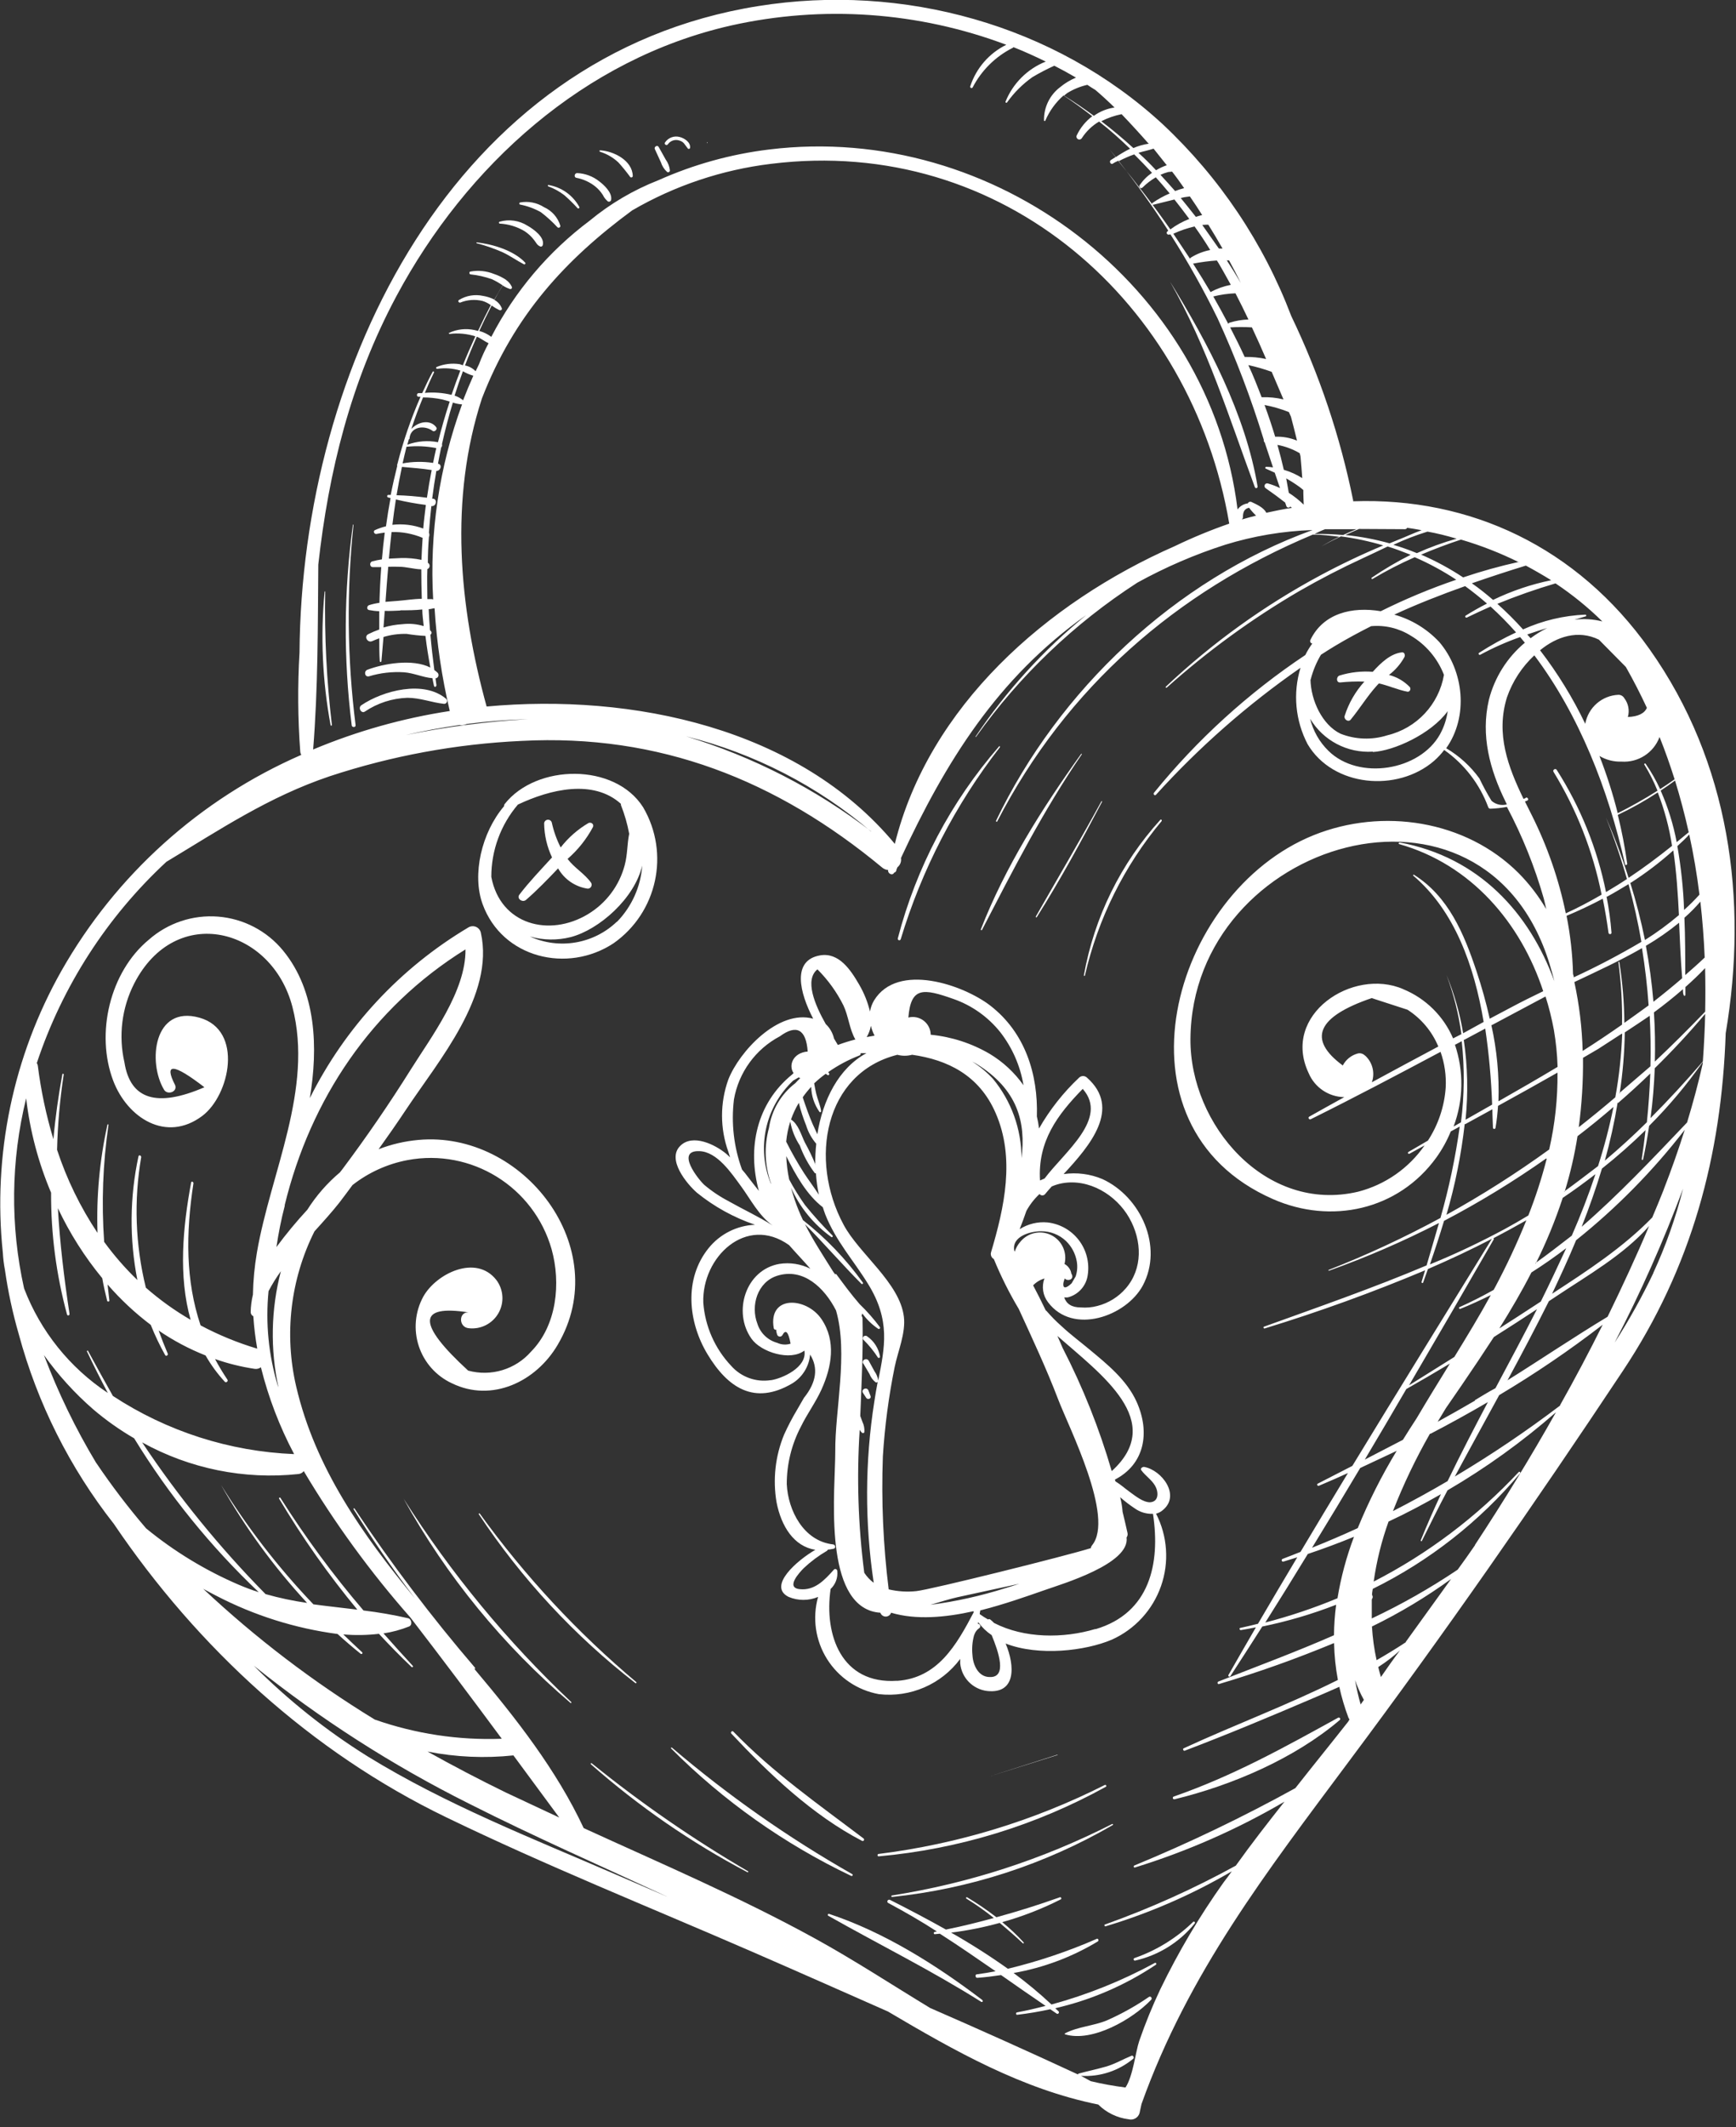 <?xml version="1.0" encoding="UTF-8" standalone="no"?>
<svg width="209px" height="256px" viewBox="0 0 209 256" version="1.1" xmlns="http://www.w3.org/2000/svg" xmlns:xlink="http://www.w3.org/1999/xlink">
    <rect x="0" y="0" width="209" height="256" fill="#333333" stroke="none"/>
    <!-- Generator: Sketch 41 (35326) - http://www.bohemiancoding.com/sketch -->
    <title>lock</title>
    <desc>Created with Sketch.</desc>
    <defs></defs>
    <g id="Page-1" stroke="none" stroke-width="1" fill="none" fill-rule="evenodd">
        <g id="lock" transform="translate(0, -1)" fill="#FFFFFF">
            <g id="Objects">
                <g id="_Группа_">
                    <g id="_Группа_2">
                        <g id="_Группа_3">
                            <path d="M139.97,182.76 C142.19,180.98 139.87,177.91 137.73,177.54 C137.52,177.54 137.24,177.73 137.41,177.95 C137.9,178.62 138.64,179.08 139.06,179.8 C139.48,180.52 139.56,181.73 138.45,181.8 C137.62,181.8 136.69,181.04 136.05,180.58 C135.41,180.12 134.92,179.66 134.3,179.29 L134.22,179.07 C137.8,177.23 138.49,173.4 136.85,169.73 C135.66,167.08 133.31,165.19 131.14,163.39 C130.04,162.47 128.89,161.62 127.83,160.63 C127.173,160.054 126.559,159.433 125.99,158.77 L125.89,158.69 C125.403,157.67 124.9,156.67 124.38,155.69 C124.756,155.303 125.224,155.018 125.74,154.86 L125.74,154.86 C125.384,155.824 125.546,156.903 126.17,157.72 C129.17,161.72 135.59,159.41 137.58,155.72 C140.09,151.02 137.33,145.02 132.72,142.9 C131.246,142.281 129.632,142.073 128.05,142.3 C131.23,138.88 135.05,134.38 130.86,130.69 C130.597,130.439 130.183,130.439 129.92,130.69 C128.017,132.48 126.389,134.543 125.09,136.81 C125.032,136.322 124.946,135.838 124.83,135.36 C124.99,130.31 123.43,125.28 119.23,122.03 C116,119.53 108.07,116.77 105.23,121.4 C104.984,121.812 104.818,122.267 104.74,122.74 C104.462,121.583 104.014,120.475 103.41,119.45 C102.41,117.73 101,115.59 98.73,115.98 C95.31,116.57 96.26,120.46 97.9,123.6 C93.71,122.45 89,127.55 87.68,130.93 C86.675,133.733 86.675,136.797 87.68,139.6 L87.9,140.29 C87.74,140.14 87.58,139.98 87.4,139.83 C86.1,138.76 83.4,137.41 81.9,138.9 C80.24,140.53 82.68,143.47 83.9,144.54 C85.987,146.23 88.357,147.536 90.9,148.4 C88.724,148.488 86.691,149.508 85.32,151.2 C82.32,154.9 82.83,160.08 85.17,163.97 C87.61,168.02 90.82,170.17 95.37,167.5 C96.603,166.75 97.405,165.458 97.53,164.02 C98.53,165.61 98.3,167.35 96.79,169.23 L95.97,170.65 C95.389,171.619 94.865,172.62 94.4,173.65 C93.338,176.227 93.022,179.052 93.49,181.8 C94.06,184.71 95.58,187.11 98.16,187.52 C96,188.76 92.35,191.9 94.95,193.19 C96.082,193.664 97.358,193.664 98.49,193.19 C97.781,195.72 98.17,198.431 99.564,200.658 C100.957,202.885 103.225,204.422 105.81,204.89 C109.596,205.325 113.327,203.709 115.6,200.65 L115.6,201.18 C115.762,202.918 117.117,204.305 118.85,204.51 C122.33,204.88 122.21,201.51 121.07,198.8 C125.07,200.35 130.66,199.69 133.86,198.33 C136.63,197.085 138.769,194.758 139.774,191.892 C140.78,189.026 140.565,185.873 139.18,183.17 C139.471,183.094 139.741,182.954 139.97,182.76 L139.97,182.76 Z M133.84,178.04 C132.35,172.922 130.371,167.959 127.93,163.22 C127.72,162.74 127.51,162.22 127.3,161.78 C132.59,166.43 140.45,172.05 133.84,178.05 L133.84,178.04 Z M129.07,154.46 C129.037,154.367 128.997,154.277 128.95,154.19 C128.95,154.19 128.95,154.19 128.95,154.12 C128.833,153.693 128.548,153.332 128.16,153.12 C128.508,151.732 127.844,150.288 126.564,149.649 C125.283,149.009 123.73,149.347 122.83,150.46 C122.531,150.8 122.306,151.198 122.17,151.63 L122.11,151.52 C121.77,149.77 124.11,149.17 125.34,149.18 C126.455,149.168 127.531,149.592 128.34,150.36 C129.012,151.012 129.463,151.859 129.63,152.78 C129.742,153.395 129.697,154.027 129.5,154.62 L129.01,155.45 C128.38,156.05 128.01,156.09 128.01,155.58 C128.01,155.35 128.11,155.11 128.18,154.86 C128.51,155.23 129.26,155.02 129.07,154.46 Z M119.54,130.83 C118.802,130.032 117.962,129.336 117.04,128.76 C117.2,128.85 117.37,128.93 117.53,129.02 C122.53,132.09 123.53,136.08 122.98,140.38 C122.978,136.894 121.762,133.517 119.54,130.83 Z M130.37,132.07 C133.48,135.62 128.17,139.62 125.76,142.83 L125.21,143.07 C124.92,138.38 127.28,135.18 130.37,132.03 L130.37,132.07 Z M125.15,144.7 C125.231,144.805 125.357,144.867 125.49,144.867 C125.623,144.867 125.749,144.805 125.83,144.7 C126.06,144.41 126.33,144.11 126.62,143.79 C127.014,143.618 127.427,143.49 127.85,143.41 C131.1,142.81 134.38,144.8 135.95,147.57 C137.52,150.34 137.58,153.69 135.54,156.05 C134.644,157.09 133.45,157.83 132.12,158.17 C131.469,158.344 130.792,158.405 130.12,158.35 C129.03,158.35 128.39,157.93 128.12,157.14 C128.266,157.152 128.414,157.152 128.56,157.14 C129.845,156.809 130.797,155.727 130.96,154.41 C131.178,152.928 130.785,151.421 129.87,150.235 C128.956,149.049 127.599,148.286 126.11,148.12 C124.934,148.012 123.756,148.297 122.76,148.93 C123.047,148.203 123.317,147.47 123.57,146.73 C123.985,145.973 124.518,145.288 125.15,144.7 Z M114.8,121.23 C117.016,122.007 118.967,123.394 120.43,125.23 C121.876,127.091 122.835,129.284 123.22,131.61 C122.141,130.081 120.755,128.793 119.15,127.83 C116.978,126.559 114.555,125.774 112.05,125.53 C112.043,124.868 111.732,124.246 111.207,123.842 C110.683,123.438 110.002,123.298 109.36,123.46 C109.66,119.75 111.15,119.94 114.8,121.23 Z M108.02,127.94 C108.606,128.099 109.224,128.099 109.81,127.94 C114.06,128.54 117.88,130.39 119.86,134.94 C122.24,140.36 120.92,146.31 119.31,151.72 C119.223,152.036 119.363,152.371 119.65,152.53 L119.65,152.53 C120.499,154.602 121.502,156.608 122.65,158.53 C124.3,162.13 125.98,165.71 127.4,169.43 C128.7,172.83 134.22,183.65 131.47,186.98 C131.391,187.078 131.339,187.195 131.32,187.32 C128.32,188.26 112.01,192.32 110.32,192.49 C109.206,192.608 108.08,192.537 106.99,192.28 C106.328,186.974 106.094,181.623 106.29,176.28 C106.514,172.665 106.989,169.07 107.71,165.52 C108.09,163.65 109.06,161.43 108.82,159.47 C108.32,155.37 103.42,151.89 101.56,148.39 C97.35,140.56 99.27,130.16 108.01,127.95 L108.02,127.94 Z M122.7,191.61 C122.14,191.79 121.58,191.98 121.01,192.14 C118.075,193.07 115.063,193.739 112.01,194.14 C113.23,193.78 114.36,193.43 115.24,193.23 C117.71,192.7 120.15,192.16 122.69,191.61 L122.7,191.61 Z M103.93,165.09 L104.68,166.36 C104.829,166.755 105.085,167.102 105.42,167.36 C105.462,167.385 105.513,167.391 105.56,167.378 C105.607,167.365 105.647,167.333 105.67,167.29 C105.53,168.05 105.38,168.85 105.26,169.69 C104.125,176.911 104.102,184.262 105.19,191.49 C104.742,191.157 104.356,190.747 104.05,190.28 C103.312,184.578 103.127,178.818 103.5,173.08 C103.571,173.213 103.666,173.332 103.78,173.43 C103.822,173.471 103.882,173.487 103.939,173.473 C103.996,173.459 104.042,173.416 104.06,173.36 C104.098,172.933 104.018,172.505 103.83,172.12 L103.57,171.41 C103.73,167.41 103.92,163.49 103.84,159.7 C103.837,159.571 103.795,159.445 103.72,159.34 C103.771,159.258 103.802,159.166 103.81,159.07 C104.34,159.798 104.993,160.427 105.74,160.93 C105.797,160.957 105.866,160.946 105.911,160.901 C105.956,160.856 105.967,160.787 105.94,160.73 C105.201,159.737 104.382,158.807 103.49,157.95 C102.49,156.8 101.6,155.59 100.7,154.37 C100.683,154.345 100.655,154.33 100.625,154.33 C100.595,154.33 100.567,154.345 100.55,154.37 L100.33,154.08 C99.15,152.19 97.92,150.33 96.91,148.33 C99.23,150.67 101.38,153.17 103.7,155.5 C103.79,155.59 103.95,155.5 103.88,155.36 C101.843,152.526 99.416,149.994 96.67,147.84 C96.288,147.04 95.955,146.219 95.67,145.38 C95.5,144.89 95.36,144.38 95.23,143.94 C96.295,146.316 97.972,148.366 100.09,149.88 C100.2,149.95 100.31,149.79 100.23,149.7 C99.058,148.534 97.95,147.305 96.91,146.02 C96.212,145.038 95.577,144.013 95.01,142.95 C94.812,142.025 94.695,141.085 94.66,140.14 C95.78,142.4 97.14,144.82 99.06,146.29 C99.16,146.59 99.25,146.89 99.36,147.17 C100.64,150.39 102.77,152.69 104.53,155.56 C107.21,159.91 106.53,163.11 105.73,167.15 C105.678,166.752 105.526,166.374 105.29,166.05 L104.58,164.75 C104.3,164.35 103.69,164.71 103.91,165.1 L103.93,165.09 Z M92.82,143.34 L92.82,143.48 C91.05,139.184 92.112,134.241 95.49,131.05 C95.7,130.92 95.92,130.8 96.14,130.67 L96.35,130.75 C96.15,130.95 95.93,131.15 95.75,131.36 C94.036,132.674 92.899,134.603 92.58,136.74 C91.983,138.915 92.06,141.22 92.8,143.35 L92.82,143.34 Z M98.18,141.17 C97.808,140.255 97.381,139.363 96.9,138.5 C96.45,137.58 96.12,136.3 95.23,135.73 C95.474,135.033 95.789,134.363 96.17,133.73 C96.399,134.653 96.693,135.559 97.05,136.44 C97.3,137.253 97.715,138.005 98.27,138.65 C98.179,139.49 98.139,140.335 98.15,141.18 L98.18,141.17 Z M98.6,144.81 C98.03,143.92 97.38,143.07 96.81,142.2 C96.023,140.973 95.302,139.704 94.65,138.4 C94.727,137.578 94.891,136.767 95.14,135.98 C95.326,137.008 95.717,137.987 96.29,138.86 C96.727,140.058 97.34,141.184 98.11,142.2 C98.148,142.218 98.192,142.218 98.23,142.2 C98.288,143.084 98.408,143.963 98.59,144.83 L98.6,144.81 Z M104.85,124.47 C104.949,124.876 105.097,125.269 105.29,125.64 L104.34,125.81 C104.589,125.402 104.758,124.951 104.84,124.48 L104.85,124.47 Z M98.4,117.65 L98.4,117.65 C99.682,118.925 100.746,120.401 101.55,122.02 C102.15,123.28 102.27,124.9 102.98,126.1 C102.265,126.282 101.561,126.503 100.87,126.76 L100.41,125.99 C100.256,125.321 99.908,124.712 99.41,124.24 C98.09,121.91 96.85,118.94 98.4,117.67 L98.4,117.65 Z M98.67,134.82 C98.75,134.92 98.87,134.82 98.86,134.71 C98.75,134.01 98.44,133.33 98.27,132.64 C98.17,132.22 98.09,131.8 98.02,131.38 C98.457,130.966 98.922,130.582 99.41,130.23 L99.63,130.38 C99.685,130.41 99.752,130.4 99.796,130.356 C99.84,130.312 99.85,130.245 99.82,130.19 L99.71,130.03 C100.874,129.214 102.134,128.542 103.46,128.03 C103.577,127.992 103.643,127.868 103.61,127.75 L104.31,127.75 C100.98,129.54 99.05,133.38 98.4,137.51 C98.23,137.1 98.02,136.7 97.84,136.29 C97.4,135.29 97.02,134.19 96.66,133.12 C96.664,133.09 96.664,133.06 96.66,133.03 C96.965,132.598 97.299,132.187 97.66,131.8 C97.685,132.889 98.037,133.944 98.67,134.83 L98.67,134.82 Z M88.36,133.32 C88.927,130.067 90.969,127.26 93.89,125.72 C95.89,124.25 97.05,124.87 97.24,127.55 C95.46,127.7 94.9,129.22 95.54,130.15 L95.36,130.32 C91.08,133.8 89.95,139.16 91.36,144.32 C90.94,143.78 90.51,143.26 90.13,142.75 C89.87,142.397 89.603,142.063 89.33,141.75 C88.348,139.059 88.016,136.174 88.36,133.33 L88.36,133.32 Z M87.79,145.6 C86.718,145.048 85.711,144.378 84.79,143.6 C84.09,142.96 81.27,139.43 84.21,139.54 C86.36,139.62 88.07,142.21 89.21,143.76 C90.35,145.31 91.37,147.33 93.01,148.48 L93.01,148.48 C91.33,147.41 89.52,146.58 87.8,145.61 L87.79,145.6 Z M92.79,167.1 C91.014,167.376 89.22,166.728 88.03,165.38 C86.066,163.307 84.879,160.618 84.67,157.77 C84.49,152.3 89.83,147.16 95,150.85 L95,150.85 C95.83,151.8 96.7,152.7 97.56,153.69 C96.407,153.114 95.103,152.911 93.83,153.11 C89.75,153.82 88.19,158.9 90.47,162.11 C91.62,163.75 95.17,164.84 96.84,163.54 C97.21,165.58 94.1,166.93 92.79,167.11 L92.79,167.1 Z M108,203.28 C101.3,203.73 99.19,197.75 100,192.23 C100.592,191.677 100.889,190.876 100.8,190.07 C100.8,189.89 100.56,189.73 100.4,189.9 C99.29,191.14 98.08,192.47 96.24,192.25 C94.57,192.05 96.24,190.25 96.79,189.7 C97.632,188.911 98.562,188.22 99.56,187.64 C99.605,187.603 99.639,187.554 99.66,187.5 C99.895,187.476 100.129,187.439 100.36,187.39 C100.67,187.32 100.58,186.9 100.3,186.87 C96.73,186.47 94.87,182.76 94.72,179.62 C94.716,177.202 95.303,174.819 96.43,172.68 C97.17,171.16 98.19,169.79 98.89,168.25 C100.13,165.52 100.7,162.39 98.89,159.74 C97.08,157.09 92.47,156.83 93.15,160.83 C93.159,160.898 93.197,160.96 93.255,160.998 C93.312,161.036 93.383,161.048 93.45,161.03 C93.453,161.231 93.491,161.431 93.56,161.62 C93.602,161.746 93.711,161.838 93.842,161.857 C93.974,161.876 94.104,161.819 94.18,161.71 C94.58,160.93 94.913,161.263 95.18,162.71 C94.65,162.88 94.075,162.844 93.57,162.61 C92.431,162.298 91.53,161.427 91.18,160.3 C90.35,158.14 91.18,155.3 93.56,154.54 C96.72,153.54 99.26,155.99 100.65,158.71 C102.15,163.89 100.51,170.71 100.56,175.71 C100.56,180.14 99.11,193.01 104.89,194.89 C105.247,195 105.617,195.067 105.99,195.09 L105.99,195.09 C106.083,195.368 106.342,195.555 106.635,195.555 C106.928,195.555 107.187,195.368 107.28,195.09 C110.28,195.98 113.79,195.67 117.19,194.91 L117.24,195.01 C115.15,198.99 112.89,202.96 108,203.29 L108,203.28 Z M119.15,202.83 C117.79,202.83 117.15,201.39 117.08,200.24 C116.99,199.436 117.051,198.622 117.26,197.84 L117.37,197.56 C117.485,197.313 117.665,197.102 117.89,196.95 C117.995,196.879 118.042,196.748 118.005,196.626 C117.968,196.505 117.857,196.421 117.73,196.42 C117.73,196.36 117.73,196.3 117.78,196.24 C118.222,196.847 118.767,197.371 119.39,197.79 C120.23,199.83 121.28,202.91 119.15,202.83 Z M131.87,197.05 C128.02,198.2 123.32,198.2 119.67,196.32 C119.529,196.167 119.375,196.027 119.21,195.9 C119.132,195.846 119.028,195.846 118.95,195.9 C118.605,195.705 118.271,195.492 117.95,195.26 C117.95,195.11 118,194.96 118.02,194.81 C120.85,194.1 123.58,193.13 125.85,192.34 C127.85,191.63 136.07,189.21 135.63,186.03 C135.748,185.873 135.788,185.671 135.74,185.48 C135.56,184.66 135.36,183.81 135.15,182.95 C135.106,182.356 135.009,181.767 134.86,181.19 C135.402,181.669 135.977,182.11 136.58,182.51 C137.225,182.983 138.011,183.222 138.81,183.19 C139.72,189.17 138.43,195.13 131.9,197.07 L131.87,197.05 Z" id="_Составной_контур_"></path>
                            <path d="M77.43,98.16 C74.03,92.78 64.58,92.93 60.77,97.75 C60.709,97.83 60.677,97.929 60.68,98.03 C57.97,101.21 56.81,106.26 58.1,109.81 C60.46,116.3 68.32,118.19 73.87,114.52 C79.132,110.823 80.68,103.709 77.43,98.16 Z M59.15,106.53 C59.148,103.342 60.282,100.257 62.35,97.83 C66.23,95.99 71.42,94.74 74.75,97.74 C74.743,97.786 74.743,97.834 74.75,97.88 C75.196,99.001 75.531,100.163 75.75,101.35 C75.49,102.6 75.56,103.8 75.21,105.12 C74.561,107.582 72.979,109.694 70.8,111.01 C66.15,113.83 60.23,112.31 59.15,106.53 Z M74.26,111.93 C71.464,114.604 67.323,115.309 63.8,113.71 C65.402,114.163 67.095,114.187 68.71,113.78 C72.14,112.88 76.39,109.13 77.32,105.17 C77.137,107.71 76.064,110.103 74.29,111.93 L74.26,111.93 Z" id="_Составной_контур_2"></path>
                            <path d="M53.72,85.11 C51.02,82.81 46.12,84.11 43.51,85.87 C43.05,86.18 43.51,86.94 43.94,86.63 C45.452,85.612 47.219,85.041 49.04,84.98 C50.6,84.98 51.96,85.55 53.47,85.71 C53.613,85.712 53.743,85.627 53.798,85.495 C53.853,85.363 53.822,85.21 53.72,85.11 L53.72,85.11 Z" id="_Контур_"></path>
                            <path d="M198.59,79.13 C189.87,66.83 177,60.83 162.91,61.33 L162.91,61.23 C161.356,53.553 158.853,46.099 155.46,39.04 C152.126,30.265 146.831,22.368 139.98,15.95 C126.98,3.95 108.65,-1.05 91.3,1.73 C54.65,7.56 36.3,45.1 36.06,79.53 C35.822,83.511 35.852,87.503 36.15,91.48 C36.161,91.611 36.202,91.737 36.27,91.85 C24.085,97.165 13.951,106.288 7.39,117.85 C1.573,128.146 -0.891,139.999 0.34,151.76 C0.378,152.448 0.461,153.133 0.59,153.81 C0.965,156.432 1.523,159.025 2.26,161.57 C4.498,169.869 8.389,177.631 13.7,184.39 C23.81,199.34 37.49,211.87 53.7,219.7 C65.7,225.51 78.17,230.51 90.41,235.83 C95.91,238.22 101.41,240.66 106.89,243.08 C114.89,247.8 123.03,252.43 132.22,254.28 C133.204,255.256 134.484,255.879 135.86,256.05 C136.428,256.206 137.017,255.883 137.19,255.32 C137.26,254.94 137.36,254.58 137.43,254.21 C143.08,238.42 152.49,226.29 162.43,212.94 C173.87,197.64 184.78,181.94 195.37,166 C203.67,153.54 207.26,140.06 207.76,125.35 C210.48,109.3 208.24,92.74 198.59,79.13 Z M205.23,116.24 C204.47,116.97 203.68,117.66 202.89,118.35 C202.89,116.13 202.89,113.81 202.79,111.45 C203.476,110.851 204.118,110.202 204.71,109.51 C204.963,111.723 205.137,113.967 205.23,116.24 L205.23,116.24 Z M204.6,108.67 C204.019,109.319 203.402,109.933 202.75,110.51 C202.656,107.934 202.385,105.368 201.94,102.83 C202.43,102.38 202.94,101.91 203.37,101.43 C203.89,103.817 204.3,106.23 204.6,108.67 Z M179.76,150.04 C181.1,149.34 182.42,148.62 183.76,147.86 C182.645,150.622 181.383,153.323 179.98,155.95 L179.82,156.24 C178.5,156.98 177.13,157.68 175.7,158.32 C175.58,158.37 175.7,158.57 175.79,158.53 C177.04,158.03 178.27,157.46 179.48,156.86 C178.14,159.32 176.63,161.8 175.09,164.31 L169.64,167.72 C173.067,161.873 176.467,156.017 179.84,150.15 C179.861,150.125 179.862,150.09 179.843,150.064 C179.824,150.037 179.79,150.028 179.76,150.04 L179.76,150.04 Z M164.33,128.04 C164.105,127.801 163.767,127.705 163.45,127.79 C162.679,128.001 162.031,128.523 161.66,129.23 C157.387,126.077 158.547,123.373 165.14,121.12 L169.45,122.52 C171.11,123.583 172.405,125.129 173.16,126.95 C170.493,128.37 167.827,129.803 165.16,131.25 C165.564,130.1 165.232,128.819 164.32,128.01 L164.33,128.04 Z M168.93,120.04 C162.87,117.41 154.22,123.12 157.55,130.15 C158.28,131.879 159.963,133.013 161.84,133.04 C160.43,133.82 159.02,134.6 157.62,135.39 C157.42,135.51 157.62,135.8 157.8,135.7 C163.06,133.09 168.25,130.35 173.43,127.59 C173.918,128.969 174.128,130.43 174.05,131.89 C173.892,134.164 173.155,136.36 171.91,138.27 L169.56,139.64 C169.522,139.663 169.5,139.705 169.502,139.749 C169.503,139.793 169.528,139.833 169.567,139.854 C169.605,139.875 169.652,139.873 169.69,139.85 L171.51,138.85 C169.597,141.605 166.758,143.582 163.51,144.42 C152.39,147.05 143.24,136.37 143.32,126.03 C143.5,102.12 178.75,91.53 186.56,117.03 C186.77,117.72 186.96,118.41 187.13,119.09 C184.13,110.87 178.07,104.17 168.52,102.39 C168.39,102.39 168.33,102.55 168.46,102.59 C177.11,105.04 183.07,112.04 185.79,120.29 C184.49,120.92 183.23,121.54 182.05,122.17 L179.35,123.6 C178.919,121.671 178.388,119.765 177.76,117.89 C176.25,113.36 174.39,108.89 170.22,106.27 C170.16,106.27 170.08,106.33 170.14,106.38 C175.14,110.62 177.48,117.23 178.62,123.99 L176.15,125.35 C175.753,122.948 175.082,120.599 174.15,118.35 L174.15,118.35 C175.008,120.646 175.609,123.031 175.94,125.46 L174.94,125.97 C173.789,123.28 171.627,121.15 168.92,120.04 L168.93,120.04 Z M183.69,97.04 L183.42,97.15 C181.56,93.3 180.06,89.35 181.42,84.94 C182.09,83.006 183.223,81.266 184.72,79.87 C190.12,87.04 193.64,96.06 195.64,105.01 C195.64,105.18 195.92,105.11 195.9,104.94 C195.628,102.965 195.251,101.005 194.77,99.07 C196.434,98.283 198.042,97.381 199.58,96.37 C200.387,98.444 200.964,100.6 201.3,102.8 C199.59,104.17 197.86,105.46 196.07,106.65 C195.292,104.179 194.38,101.752 193.34,99.38 C193.34,99.38 193.29,99.38 193.34,99.38 C194.312,101.804 195.157,104.277 195.87,106.79 C195.05,107.34 194.2,107.85 193.35,108.36 C192.296,103.136 190.286,98.153 187.42,93.66 C187.27,93.41 186.88,93.66 187.03,93.89 C189.816,98.437 191.776,103.441 192.82,108.67 C191.43,109.48 190,110.24 188.51,110.92 C187.667,106.818 186.288,102.844 184.41,99.1 L183.59,97.46 L183.89,97.34 C184.1,97.23 183.9,96.9 183.68,97 L183.69,97.04 Z M165.29,91.5 C167.79,91.37 172.29,89.34 174.29,86.59 C174.154,87.562 173.842,88.5 173.37,89.36 C170.93,93.77 163.58,94.96 159.93,91.36 C158.85,90.305 158.088,88.967 157.73,87.5 C159.302,90.129 162.213,91.658 165.27,91.46 L165.29,91.5 Z M157.79,82.8 C158.057,81.745 158.474,80.735 159.03,79.8 C159.59,79.44 160.15,79.08 160.72,78.74 C162.15,77.88 163.61,77.1 165.07,76.36 C166.742,76.206 168.418,76.607 169.84,77.5 C171.666,78.579 173.075,80.242 173.84,82.22 C173.225,85.786 170.548,88.644 167.03,89.49 C165.181,90.08 163.185,90.013 161.38,89.3 C159.2,88.24 157.82,85.32 157.77,82.77 L157.79,82.8 Z M173.26,78.25 C171.794,76.684 169.926,75.549 167.86,74.97 C170.65,73.68 173.5,72.57 176.39,71.54 C177.303,72.207 178.18,72.907 179.02,73.64 C178.13,74.09 177.27,74.58 176.44,75.1 C176.398,75.146 176.391,75.214 176.423,75.268 C176.456,75.321 176.52,75.347 176.58,75.33 C177.58,74.85 178.49,74.42 179.45,74 C180.53,74.979 181.555,76.017 182.52,77.11 C180.976,77.831 179.482,78.656 178.05,79.58 C178.008,79.626 178.001,79.694 178.033,79.748 C178.066,79.801 178.13,79.827 178.19,79.81 C179.738,78.972 181.35,78.256 183.01,77.67 L183.58,78.35 C181.449,80.127 179.934,82.531 179.25,85.22 C178.25,89.5 179.35,93.6 181.25,97.47 L181.41,97.81 C180.763,97.984 180.073,97.822 179.57,97.38 C179.037,96.509 178.55,95.611 178.11,94.69 C177.042,93.213 175.68,91.974 174.11,91.05 C176.8,87.26 176.28,81.76 173.24,78.22 L173.26,78.25 Z M183.87,77.36 C184.663,77.087 185.463,76.827 186.27,76.58 C185.566,76.926 184.897,77.338 184.27,77.81 L183.87,77.36 Z M195.3,124.3 C193.74,125.39 192.15,126.46 190.54,127.48 C190.466,124.692 190.131,121.916 189.54,119.19 C192.2,117.93 195.04,116.63 197.68,115.11 C198.053,117.397 198.32,119.693 198.48,122 C197.48,122.72 196.54,123.41 195.56,124.1 C195.54,121.648 195.336,119.201 194.95,116.78 C194.95,116.71 194.83,116.78 194.84,116.78 C195.173,119.262 195.32,121.766 195.28,124.27 L195.3,124.3 Z M195.3,125.44 C195.204,127.996 194.926,130.543 194.47,133.06 C193.03,134.293 191.563,135.493 190.07,136.66 C190.439,133.892 190.61,131.102 190.58,128.31 L192.41,127.24 C193.337,126.633 194.283,126.02 195.25,125.4 L195.3,125.44 Z M193.47,108.92 C194.35,108.44 195.21,107.92 196.06,107.41 C196.693,109.71 197.21,112.023 197.61,114.35 C194.97,115.909 192.253,117.335 189.47,118.62 C189.47,118.49 189.42,118.35 189.38,118.22 C189.321,115.869 189.06,113.527 188.6,111.22 C190.08,110.6 191.54,109.91 192.96,109.16 C193.23,110.5 193.46,111.86 193.65,113.25 C193.65,113.47 194.02,113.49 194.01,113.25 C193.898,111.783 193.698,110.323 193.41,108.88 L193.47,108.92 Z M196.32,107.25 C198.131,106.089 199.847,104.785 201.45,103.35 C201.83,105.9 202,108.52 202.13,111.13 C200.839,112.225 199.473,113.228 198.04,114.13 C197.565,111.795 196.971,109.485 196.26,107.21 L196.32,107.25 Z M179.59,124.38 L185.76,121.09 L186.07,120.93 C186.486,122.241 186.82,123.577 187.07,124.93 C187.325,126.408 187.476,127.901 187.52,129.4 C185.17,130.81 182.79,132.18 180.4,133.54 C180.505,130.449 180.216,127.358 179.54,124.34 L179.59,124.38 Z M176.27,126.15 L178.81,124.79 C179.257,127.822 179.535,130.877 179.64,133.94 L176.44,135.76 C176.767,132.547 176.694,129.305 176.22,126.11 L176.27,126.15 Z M175.19,126.73 L175.98,126.31 C176.333,129.556 176.303,132.831 175.89,136.07 L175,136.58 C176.193,133.4 176.246,129.905 175.15,126.69 L175.19,126.73 Z M176.39,136.3 L179.67,134.5 C179.67,135.25 179.72,136 179.74,136.72 C179.74,136.89 180.02,136.94 180.05,136.72 C180.2,135.85 180.29,134.97 180.35,134.09 C182.75,132.77 185.14,131.44 187.51,130.09 C187.541,133.202 187.206,136.307 186.51,139.34 C182.549,142.208 178.418,144.832 174.14,147.2 C175.186,143.623 175.922,139.963 176.34,136.26 L176.39,136.3 Z M186.21,140.46 C185.616,142.777 184.878,145.055 184,147.28 C183.07,147.84 182.13,148.39 181.15,148.92 C178.23,150.49 175.23,151.92 172.15,153.17 C172.75,151.44 173.32,149.69 173.85,147.93 C178.109,145.698 182.218,143.189 186.15,140.42 L186.21,140.46 Z M174.55,165.11 C173.21,167.28 171.86,169.47 170.55,171.69 C169.99,172.543 169.44,173.407 168.9,174.28 C167.373,175.08 165.843,175.873 164.31,176.66 C165.99,173.84 167.657,171.01 169.31,168.17 C171.07,167.17 172.817,166.15 174.55,165.11 Z M168.15,175.61 C166.346,178.582 164.777,181.692 163.46,184.91 C161.66,185.74 159.82,186.52 157.96,187.27 C159.913,184.083 161.847,180.883 163.76,177.67 C165.193,177.003 166.657,176.317 168.15,175.61 Z M172.23,173.55 C174.557,172.337 176.857,171.067 179.13,169.74 C177.46,172.9 175.82,176.06 174.28,179.25 C172.12,180.517 169.927,181.72 167.7,182.86 C168.955,179.653 170.442,176.541 172.15,173.55 L172.23,173.55 Z M177.6,169.55 C176.107,170.423 174.6,171.277 173.08,172.11 L174.08,170.46 C174.7,169.553 175.32,168.653 175.94,167.76 C177.273,165.813 178.577,163.863 179.85,161.91 C181.59,160.81 183.32,159.693 185.04,158.56 C183.42,161.74 181.73,164.9 180.04,168.07 C179.15,168.53 178.37,169.04 177.55,169.52 L177.6,169.55 Z M184.75,158.13 C183.35,159.06 181.92,159.96 180.51,160.87 C181.89,158.66 183.2,156.43 184.37,154.14 C185.81,153.23 187.2,152.25 188.56,151.22 C187.56,153.37 186.56,155.51 185.5,157.64 L184.75,158.13 Z M184.9,153.05 C186.171,150.502 187.253,147.865 188.14,145.16 C189.49,144.26 190.79,143.3 192.08,142.31 C191.25,144.81 190.28,147.31 189.23,149.71 C187.77,150.83 186.34,151.96 184.84,153.02 L184.9,153.05 Z M188.37,144.43 C189.045,142.24 189.563,140.004 189.92,137.74 C191.4,136.607 192.843,135.433 194.25,134.22 C193.761,136.626 193.14,139.003 192.39,141.34 C191.02,142.38 189.69,143.41 188.31,144.4 L188.37,144.43 Z M194.81,133.74 C196.143,132.587 197.433,131.407 198.68,130.2 C198.61,132.15 198.47,134.1 198.27,136.06 C196.637,137.673 194.95,139.213 193.21,140.68 C193.849,138.383 194.364,136.053 194.75,133.7 L194.81,133.74 Z M194.99,132.61 C195.365,130.174 195.572,127.715 195.61,125.25 C196.61,124.6 197.61,123.92 198.61,123.25 C198.717,125.25 198.747,127.277 198.7,129.33 C197.44,130.41 196.183,131.49 194.93,132.57 L194.99,132.61 Z M198.15,114.83 C199.553,114.008 200.89,113.078 202.15,112.05 C202.25,114.31 202.34,116.55 202.52,118.73 C201.387,119.703 200.233,120.647 199.06,121.56 C198.869,119.303 198.566,117.057 198.15,114.83 L198.15,114.83 Z M203.32,101.15 L201.86,102.35 C201.455,100.216 200.808,98.136 199.93,96.15 C200.517,95.763 201.093,95.36 201.66,94.94 C202.287,96.98 202.833,99.043 203.3,101.13 L203.32,101.15 Z M199.81,89.73 C200.48,91.4 201.07,93.09 201.61,94.79 C201.037,95.197 200.453,95.59 199.86,95.97 C199.371,94.904 198.789,93.883 198.12,92.92 C198.05,92.83 197.9,92.92 197.96,93.01 C198.575,94.015 199.107,95.068 199.55,96.16 C198,97.143 196.401,98.047 194.76,98.87 C194.173,96.529 193.438,94.228 192.56,91.98 C193.36,92.456 194.28,92.692 195.21,92.66 C197.222,92.8 199.086,91.6 199.79,89.71 L199.81,89.73 Z M195.74,81.27 C196.66,82.89 197.5,84.53 198.27,86.19 C197.97,86.87 197.21,87.24 195.98,87.29 C196.205,86.516 196.049,85.681 195.56,85.04 C195.418,84.781 195.146,84.62 194.85,84.62 C192.863,84.701 191.2,86.153 190.85,88.11 C189.35,84.978 187.527,82.012 185.41,79.26 C187.41,77.61 190,76.76 192.49,77.98 L195.74,81.27 Z M192.91,75.79 C191.813,75.511 190.673,75.44 189.55,75.58 L190.86,75.19 C190.921,75.19 190.97,75.141 190.97,75.08 C190.97,75.019 190.921,74.97 190.86,74.97 C188.269,75.078 185.723,75.683 183.36,76.75 C182.387,75.668 181.355,74.64 180.27,73.67 C182.56,72.731 184.896,71.91 187.27,71.21 C189.282,72.551 191.163,74.078 192.89,75.77 L192.91,75.79 Z M186.75,70.83 C184.328,71.327 181.976,72.123 179.75,73.2 C178.93,72.49 178.08,71.81 177.2,71.2 C179.347,70.453 181.513,69.743 183.7,69.07 C184.72,69.617 185.737,70.203 186.75,70.83 Z M182.87,68.62 C180.598,69.122 178.355,69.747 176.15,70.49 C174.547,69.429 172.854,68.512 171.09,67.75 C172.66,67.08 174.26,66.48 175.89,65.94 C178.292,66.644 180.628,67.557 182.87,68.67 L182.87,68.62 Z M175.37,65.83 C173.732,66.289 172.131,66.87 170.58,67.57 C169.66,67.19 168.717,66.857 167.75,66.57 C169.081,65.943 170.454,65.412 171.86,64.98 C173,65.18 174.15,65.47 175.37,65.83 Z M169.15,64.69 C169.262,64.688 169.364,64.622 169.41,64.52 C169.98,64.6 170.56,64.7 171.15,64.81 C170.15,65.17 169.26,65.6 168.39,65.94 L167.29,66.39 C165.549,65.902 163.769,65.568 161.97,65.39 C162.52,65.14 163.06,64.89 163.62,64.66 C165.43,64.66 167.26,64.69 169.15,64.69 Z M159.56,64.69 L163.31,64.69 C162.77,64.91 162.23,65.14 161.7,65.39 C160.556,65.286 159.408,65.243 158.26,65.26 C158.69,65.04 159.15,64.83 159.56,64.68 L159.56,64.69 Z M156.96,61.83 L156.96,61.74 C156.41,61.203 155.807,60.724 155.16,60.31 C155.06,59.73 154.96,59.16 154.85,58.58 C155.392,58.883 155.916,59.217 156.42,59.58 C156.591,59.703 156.755,59.837 156.91,59.98 C156.9,60.57 156.94,61.2 156.96,61.83 Z M156.57,55.92 C156.65,56.79 156.72,57.66 156.78,58.54 C156.09,58.106 155.343,57.769 154.56,57.54 C154.333,56.54 154.077,55.54 153.79,54.54 C154.734,54.718 155.64,55.056 156.47,55.54 C156.51,55.65 156.54,55.83 156.57,55.92 L156.57,55.92 Z M155.42,51.15 C155.68,52.15 155.92,53.06 156.15,54.03 C155.318,53.684 154.42,53.523 153.52,53.56 C153.133,52.28 152.707,51.007 152.24,49.74 C153.241,49.931 154.222,50.216 155.17,50.59 L155.42,51.15 Z M154.52,49.07 C153.66,48.861 152.774,48.774 151.89,48.81 C151.39,47.51 150.89,46.22 150.29,44.94 C151.244,45.147 152.182,45.418 153.1,45.75 L154.52,49.07 Z M152.44,44.21 C151.59,44.024 150.72,43.941 149.85,43.96 C149.3,42.76 148.71,41.58 148.1,40.4 L148.1,40.4 C148.972,40.343 149.848,40.343 150.72,40.4 C151.307,41.653 151.877,42.923 152.43,44.21 L152.44,44.21 Z M148.03,39.83 C147.96,39.854 147.903,39.904 147.87,39.97 C147.29,38.863 146.69,37.767 146.07,36.68 C146.944,36.461 147.839,36.334 148.74,36.3 C149.28,37.34 149.8,38.39 150.3,39.45 C149.53,39.477 148.767,39.605 148.03,39.83 L148.03,39.83 Z M137.56,23.56 C138.037,23.088 138.571,22.678 139.15,22.34 C139.72,22.98 140.28,23.62 140.82,24.28 C140.096,24.589 139.406,24.971 138.76,25.42 C138.708,25.45 138.687,25.514 138.709,25.569 C138.732,25.625 138.792,25.655 138.85,25.64 L141.39,25.01 C142,25.78 142.6,26.56 143.18,27.35 C142.366,27.665 141.599,28.089 140.9,28.61 C138.9,25.74 136.79,23 134.66,20.41 C135.269,20.089 135.901,19.811 136.55,19.58 C137.28,20.3 137.99,21.04 138.69,21.8 C138.108,22.196 137.606,22.698 137.21,23.28 C137.133,23.377 137.148,23.518 137.245,23.595 C137.342,23.672 137.483,23.657 137.56,23.56 L137.56,23.56 Z M143.82,28.26 C144.487,29.187 145.113,30.13 145.7,31.09 C144.881,31.246 144.099,31.551 143.39,31.99 C143.336,32.026 143.292,32.074 143.26,32.13 C142.593,31.117 141.927,30.117 141.26,29.13 C142.084,28.749 142.945,28.454 143.83,28.25 L143.82,28.26 Z M143.68,32.72 C144.612,32.54 145.553,32.416 146.5,32.35 L146.68,32.63 C147.2,33.5 147.68,34.39 148.18,35.28 C147.327,35.444 146.504,35.738 145.74,36.15 C145.06,34.99 144.35,33.85 143.63,32.72 L143.68,32.72 Z M147.74,32.34 L147.97,32.34 C148.463,33.24 148.937,34.15 149.39,35.07 L149.39,35.07 C148.843,34.137 148.273,33.217 147.68,32.31 L147.74,32.34 Z M145.25,28.04 L145.47,28.04 C146.06,28.98 146.63,29.95 147.18,30.91 L146.74,30.91 C146.073,29.95 145.407,29.003 144.74,28.07 L145.25,28.04 Z M143.25,24.64 C143.76,25.37 144.25,26.13 144.73,26.88 C144.47,26.94 144.22,27.02 143.97,27.1 C143.363,26.327 142.757,25.57 142.15,24.83 L142.6,24.73 L143.25,24.64 Z M141.1,21.64 C141.61,22.29 142.1,22.98 142.56,23.64 C142.191,23.737 141.827,23.854 141.47,23.99 C140.89,23.33 140.3,22.68 139.71,22.04 C140.013,21.9 140.327,21.786 140.65,21.7 C140.789,21.679 140.929,21.666 141.07,21.66 L141.1,21.64 Z M140.51,20.87 C140.046,21.028 139.6,21.236 139.18,21.49 C138.513,20.77 137.807,20.07 137.06,19.39 C137.66,19.21 138.29,19.09 138.88,18.89 C139.413,19.557 139.947,20.227 140.48,20.9 L140.51,20.87 Z M138.34,18.29 C137.689,18.379 137.053,18.557 136.45,18.82 C135.203,17.68 133.917,16.603 132.59,15.59 C133.36,15.196 134.181,14.91 135.03,14.74 C136.15,15.91 137.24,17.1 138.31,18.32 L138.34,18.29 Z M131.88,11.83 C132.66,12.497 133.427,13.2 134.18,13.94 C133.281,14.067 132.427,14.411 131.69,14.94 C130.52,14.08 129.33,13.26 128.1,12.51 L128.47,12.21 C129.222,11.742 130.046,11.404 130.91,11.21 C131.23,11.44 131.56,11.63 131.88,11.83 Z M38.32,68.95 C39.56,57.79 42.21,46.95 47.73,36.63 C56.15,20.92 70.33,8.07 88.01,4.07 C99.047,1.602 110.564,2.408 121.15,6.39 C119.088,7.403 117.522,9.206 116.81,11.39 C116.786,11.467 116.823,11.551 116.897,11.584 C116.971,11.617 117.058,11.59 117.1,11.52 C118.162,9.473 119.842,7.811 121.9,6.77 C121.946,6.749 121.987,6.718 122.02,6.68 C123.34,7.2 124.62,7.79 125.9,8.41 C123.689,9.291 121.936,11.041 121.05,13.25 C121.05,13.36 121.17,13.42 121.24,13.33 C122.08,12.148 123.115,11.117 124.3,10.28 C125.151,9.776 126.029,9.319 126.93,8.91 C127.817,9.363 128.687,9.84 129.54,10.34 C128.85,10.627 128.206,11.014 127.63,11.49 C126.38,12.435 125.658,13.923 125.69,15.49 C125.69,15.59 125.83,15.6 125.86,15.49 C126.355,14.341 127.1,13.316 128.04,12.49 C129.24,13.28 130.38,14.12 131.5,14.99 C130.706,15.59 130.068,16.372 129.64,17.27 C129.547,17.435 129.603,17.644 129.765,17.742 C129.927,17.839 130.138,17.79 130.24,17.63 C130.77,16.812 131.482,16.127 132.32,15.63 C133.61,16.63 134.86,17.75 136.05,18.9 C135.459,19.197 134.888,19.531 134.34,19.9 L133.59,18.99 L133.59,18.99 L134.31,19.9 L133.74,20.26 C133.48,20.44 133.74,20.86 133.98,20.69 C134.22,20.52 134.43,20.45 134.65,20.34 C136.78,23.06 138.79,25.86 140.65,28.76 L140.54,28.85 C140.34,29.04 140.54,29.33 140.82,29.22 L140.92,29.22 C143,32.477 144.893,35.849 146.59,39.32 C148.765,44.061 150.623,48.942 152.15,53.93 C152.123,54.049 152.165,54.173 152.26,54.25 L153.26,57.25 C152.992,57.212 152.721,57.188 152.45,57.18 C152.34,57.18 152.27,57.35 152.39,57.4 L153.47,57.89 L154.1,59.74 C153.628,59.508 153.136,59.321 152.63,59.18 C152.478,59.142 152.321,59.22 152.259,59.364 C152.197,59.508 152.248,59.675 152.38,59.76 C153.18,60.313 153.96,60.887 154.72,61.48 L154.87,61.91 C154.898,62.008 154.982,62.078 155.083,62.089 C155.184,62.1 155.282,62.049 155.33,61.96 L155.54,62.12 C154.54,62.27 153.54,62.47 152.46,62.71 C152.13,62.08 151.3,61.71 150.7,61.43 C150.619,61.382 150.521,61.371 150.431,61.399 C150.341,61.428 150.268,61.494 150.23,61.58 C149.735,61.645 149.287,61.908 148.99,62.31 C145.7,35.48 119.78,15.67 92.61,18.99 C88.01,19.547 83.52,20.791 79.29,22.68 C76.281,23.854 73.479,25.502 70.99,27.56 C66.039,31.267 61.992,36.047 59.15,41.54 C58.715,41.215 58.223,40.975 57.7,40.83 C58.167,39.803 58.663,38.783 59.19,37.77 C59.481,37.979 59.789,38.163 60.11,38.32 C60.25,38.38 60.48,38.32 60.41,38.09 C60.237,37.664 59.923,37.311 59.52,37.09 C59.83,36.51 60.16,35.94 60.52,35.36 C60.792,35.535 61.084,35.677 61.39,35.78 C61.466,35.804 61.548,35.779 61.597,35.716 C61.646,35.654 61.651,35.568 61.61,35.5 C61.451,35.165 61.206,34.879 60.9,34.67 L61.02,34.45 L60.9,34.66 C60.456,34.368 59.975,34.136 59.47,33.97 C58.573,33.608 57.592,33.508 56.64,33.68 C56.48,33.68 56.46,33.99 56.64,34.02 C57.527,34.113 58.4,34.311 59.24,34.61 C59.682,34.818 60.107,35.063 60.51,35.34 C60.18,35.91 59.84,36.47 59.51,37.05 C59.082,36.834 58.623,36.686 58.15,36.61 C57.16,36.395 56.124,36.57 55.26,37.1 C55.06,37.22 55.26,37.49 55.43,37.41 C56.275,37.071 57.205,37.005 58.09,37.22 C58.449,37.331 58.786,37.499 59.09,37.72 C58.557,38.727 58.043,39.763 57.55,40.83 L57.16,40.73 C56.122,40.495 55.035,40.611 54.07,41.06 C53.99,41.06 54.07,41.2 54.12,41.19 C55.165,41.061 56.226,41.16 57.23,41.48 L57.23,41.48 C56.697,42.627 56.193,43.787 55.72,44.96 L55.36,44.83 C54.421,44.684 53.459,44.798 52.58,45.16 C52.525,45.183 52.495,45.243 52.51,45.301 C52.525,45.359 52.581,45.397 52.64,45.39 C53.571,45.254 54.52,45.326 55.42,45.6 L55.42,45.6 C55.047,46.567 54.693,47.54 54.36,48.52 C53.31,48.267 52.226,48.186 51.15,48.28 C51.49,47.46 51.85,46.64 52.25,45.83 C52.3,45.73 52.15,45.64 52.09,45.74 C51.64,46.58 51.22,47.44 50.83,48.31 L50.41,48.31 C50.14,48.31 50.11,48.76 50.41,48.75 L50.63,48.75 C49.472,51.384 48.536,54.11 47.83,56.9 C47.791,56.942 47.791,57.008 47.83,57.05 C47.54,58.21 47.27,59.38 47.04,60.56 L46.73,60.56 C46.659,60.578 46.61,60.642 46.61,60.715 C46.61,60.788 46.659,60.852 46.73,60.87 L47.02,60.94 C46.807,62.067 46.623,63.2 46.47,64.34 C46.013,64.451 45.568,64.605 45.14,64.8 C44.88,64.92 45.06,65.31 45.32,65.26 C45.58,65.21 46.02,65.13 46.32,65.1 C46.18,66.17 46.07,67.25 45.98,68.32 C45.589,68.379 45.202,68.459 44.82,68.56 C44.45,68.66 44.49,69.27 44.9,69.25 L45.9,69.25 C45.793,70.683 45.72,72.117 45.68,73.55 C45.256,73.607 44.838,73.7 44.43,73.83 C44.17,73.92 44.1,74.35 44.43,74.42 C44.836,74.5 45.247,74.547 45.66,74.56 L45.66,76.76 C45.209,76.919 44.768,77.106 44.34,77.32 C43.78,77.6 44.26,78.41 44.81,78.16 C45.09,78.03 45.37,77.93 45.66,77.82 C45.66,78.74 45.66,79.66 45.72,80.57 C45.72,80.625 45.765,80.67 45.82,80.67 C45.875,80.67 45.92,80.625 45.92,80.57 C46.01,79.57 46.09,78.63 46.17,77.66 C47.078,77.388 48.023,77.263 48.97,77.29 C49.715,77.414 50.466,77.495 51.22,77.53 C51.37,78.81 51.58,80.08 51.81,81.34 C49.66,80.25 46.21,80.86 44.24,81.6 C43.76,81.78 43.92,82.54 44.44,82.39 C45.803,81.979 47.229,81.817 48.65,81.91 C49.82,82 50.93,82.53 52.06,82.62 C52.12,82.92 52.17,83.21 52.24,83.51 C52.31,83.81 52.57,83.62 52.54,83.43 C52.51,83.24 52.47,82.9 52.43,82.64 C52.58,82.628 52.71,82.532 52.767,82.393 C52.824,82.253 52.798,82.094 52.7,81.98 C52.573,81.856 52.435,81.742 52.29,81.64 C52.1,80.22 51.94,78.8 51.82,77.39 C51.952,77.312 51.996,77.143 51.92,77.01 C51.874,76.95 51.824,76.893 51.77,76.84 C51.7,76 51.65,75.15 51.61,74.31 C51.81,74.31 52.01,74.26 52.21,74.21 L52.32,74.21 C52.578,78.374 53.19,82.509 54.15,86.57 C48.497,87.433 42.973,88.988 37.7,91.2 C38.29,83.83 38.26,76.38 38.32,68.95 Z M151.23,63.05 C150.66,63.2 150.08,63.35 149.51,63.52 C149.592,63.442 149.639,63.333 149.64,63.22 C149.64,62.66 149.79,62.22 150.38,62.11 C150.633,62.447 150.914,62.761 151.22,63.05 L151.23,63.05 Z M58.59,86.05 C55.25,73.92 54.08,61.05 58.02,48.95 C61.89,38.95 68.08,32.23 76.11,26.32 C81.239,23.34 86.921,21.435 92.81,20.72 C120.81,17.24 143.51,37.53 147.99,64.02 C145.767,64.791 143.59,65.689 141.47,66.71 C125.92,73.54 111.81,86.06 107.73,102.56 C96.15,88.61 76.15,84.41 58.58,86.03 L58.59,86.05 Z M104.87,101.05 C98.194,95.933 90.65,92.061 82.6,89.62 C90.805,91.666 98.424,95.586 104.86,101.07 L104.87,101.05 Z M52.15,73.15 C52.096,73.125 52.039,73.108 51.98,73.1 L51.45,73.1 C51.45,71.89 51.4,70.69 51.45,69.49 C51.604,69.433 51.71,69.292 51.723,69.129 C51.736,68.966 51.653,68.81 51.51,68.73 L51.51,68.73 C51.51,67.697 51.553,66.663 51.64,65.63 C51.715,65.465 51.715,65.275 51.64,65.11 C51.713,64.043 51.81,62.977 51.93,61.91 L52.02,61.91 C52.52,61.91 52.67,61.11 52.16,61.02 L52.03,61.02 C52.17,59.9 52.34,58.79 52.53,57.68 C53.06,57.68 53.28,56.9 52.73,56.81 L52.73,56.81 C52.85,56.16 52.97,55.51 53.11,54.86 C53.217,54.752 53.255,54.595 53.21,54.45 C53.59,52.76 54.02,51.08 54.52,49.45 C54.844,49.559 55.18,49.63 55.52,49.66 C55.556,49.67 55.594,49.67 55.63,49.66 C52.879,57.17 51.694,65.165 52.15,73.15 L52.15,73.15 Z M48.05,69.21 C48.93,69.21 49.84,69.5 50.72,69.52 C50.72,70.7 50.74,71.883 50.78,73.07 C49.83,73.07 48.87,73.24 47.94,73.31 L46.41,73.43 C46.51,72.02 46.62,70.61 46.74,69.21 C47.15,69.2 47.61,69.19 48.05,69.21 Z M46.82,68.21 C46.92,67.15 47.02,66.09 47.14,65.03 C48.422,64.994 49.697,65.233 50.88,65.73 C50.82,66.61 50.77,67.5 50.74,68.38 C49.935,68.211 49.112,68.137 48.29,68.16 C47.8,68.18 47.31,68.2 46.82,68.23 L46.82,68.21 Z M48.2,74.45 C49.07,74.45 49.96,74.45 50.84,74.35 C50.84,75.01 50.95,75.67 51.01,76.35 C50.182,76.096 49.31,76.018 48.45,76.12 C47.677,76.164 46.912,76.298 46.17,76.52 C46.223,75.853 46.273,75.187 46.32,74.52 C46.95,74.55 47.58,74.5 48.2,74.48 L48.2,74.45 Z M50.95,64.61 C49.766,64.169 48.495,64.015 47.24,64.16 C47.36,63.16 47.5,62.16 47.66,61.11 C48.851,61.395 50.056,61.615 51.27,61.77 C51.15,62.75 51.03,63.69 50.95,64.64 L50.95,64.61 Z M47.74,60.61 C47.93,59.47 48.15,58.33 48.39,57.19 C49.58,57.3 50.78,57.38 51.97,57.57 C51.75,58.677 51.56,59.787 51.4,60.9 C50.186,60.735 48.964,60.634 47.74,60.6 L47.74,60.61 Z M52.52,52.42 C51.77,51.42 50.31,51.77 49.52,52.63 C49.94,51.343 50.41,50.077 50.93,48.83 C51.703,48.831 52.474,48.911 53.23,49.07 C53.53,49.14 53.84,49.24 54.14,49.33 C53.61,50.94 53.14,52.57 52.73,54.22 C51.496,53.983 50.22,54.087 49.04,54.52 L49.22,53.87 C49.264,53.87 49.3,53.834 49.3,53.79 C49.41,52.31 51.13,52.13 52.1,52.87 C52.33,53.01 52.7,52.66 52.52,52.42 L52.52,52.42 Z M52.52,54.94 C52.38,55.53 52.26,56.12 52.14,56.71 C50.922,56.527 49.682,56.547 48.47,56.77 C48.617,56.103 48.773,55.437 48.94,54.77 C50.138,54.641 51.348,54.695 52.53,54.93 L52.52,54.94 Z M56.98,46.23 L56.98,46.23 C56.53,47.23 56.12,48.23 55.73,49.23 C55.736,49.204 55.736,49.176 55.73,49.15 C55.43,48.914 55.092,48.732 54.73,48.61 C55.037,47.63 55.37,46.653 55.73,45.68 C56.125,45.914 56.548,46.095 56.99,46.22 L56.98,46.23 Z M55.98,44.99 C56.42,43.823 56.897,42.667 57.41,41.52 C57.89,41.72 58.35,42.09 58.82,42.31 C58.373,43.137 57.99,43.977 57.67,44.83 L57.26,45.68 C56.914,45.317 56.463,45.072 55.97,44.98 L55.98,44.99 Z M63.53,87.55 C58.587,87.833 53.67,88.474 48.82,89.47 C50.96,88.97 53.13,88.57 55.32,88.26 C55.616,88.309 55.921,88.264 56.19,88.13 C58.619,87.815 61.062,87.621 63.51,87.55 L63.53,87.55 Z M3.15,133.18 C3.603,137.09 4.614,140.916 6.15,144.54 C6.127,149.491 6.773,154.422 8.07,159.2 C8.13,159.4 8.4,159.31 8.37,159.12 C7.71,154.8 7.21,150.6 6.97,146.41 C8.394,149.427 10.187,152.256 12.31,154.83 C12.47,155.74 12.67,156.64 12.9,157.54 C12.9,157.68 13.18,157.66 13.17,157.54 C13.09,156.89 13.02,156.24 12.95,155.59 C14.509,157.387 16.251,159.016 18.15,160.45 C18.647,161.696 19.225,162.909 19.88,164.08 C20,164.29 20.28,164.08 20.19,163.9 C19.797,162.98 19.433,162.057 19.1,161.13 C20.866,162.337 22.761,163.343 24.75,164.13 C25.398,165.267 26.173,166.327 27.06,167.29 C27.21,167.46 27.51,167.24 27.38,167.04 C26.842,166.239 26.344,165.411 25.89,164.56 C27.436,165.101 29.03,165.496 30.65,165.74 C30.919,165.783 31.193,165.714 31.41,165.55 C32.314,169.183 33.657,172.692 35.41,176 C27.637,175.687 20.095,173.267 13.59,169 C12.59,167.22 11.59,165.42 10.59,163.57 C10.59,163.49 10.44,163.57 10.47,163.64 C11.26,165.32 12.1,166.98 12.98,168.64 C8.391,165.6 4.866,161.202 2.9,156.06 C1.217,148.516 1.302,140.685 3.15,133.18 L3.15,133.18 Z M33.82,153.97 C32.615,158.575 32.519,163.4 33.54,168.05 C33.54,167.95 33.47,167.85 33.44,167.75 C32.331,164.072 31.954,160.213 32.33,156.39 C32.77,155.548 33.271,154.739 33.83,153.97 L33.82,153.97 Z M33.28,151.08 C33.53,149.41 33.85,147.76 34.28,146.13 L34.28,146.02 C37.38,133.32 44.73,122.28 56.04,115.26 C56.11,120.26 51.9,125.82 49.47,129.69 C46.89,133.81 44.147,137.81 41.24,141.69 L40.92,142.1 C39.391,143.387 38.069,144.902 37,146.59 C35.683,148.015 34.444,149.51 33.29,151.07 L33.28,151.08 Z M11.59,177.08 C9.101,172.946 6.992,168.595 5.29,164.08 C7.005,166.486 8.999,168.682 11.23,170.62 C12.763,171.925 14.409,173.09 16.15,174.1 C20.317,180.904 25.361,187.13 31.15,192.62 C30.33,192.36 29.51,192.05 28.69,191.7 C24.692,189.977 20.956,187.701 17.59,184.94 C15.444,182.437 13.444,179.813 11.6,177.08 L11.59,177.08 Z M24.42,192.19 C24.97,192.49 25.51,192.78 26.02,193.04 C30.588,195.416 35.536,196.976 40.64,197.65 C41.54,198.47 42.46,199.26 43.42,200.03 C43.54,200.13 43.72,199.97 43.6,199.85 C42.833,199.143 42.077,198.427 41.33,197.7 C42.759,197.821 44.196,197.797 45.62,197.63 C46.89,199 48.19,200.33 49.56,201.63 C49.6,201.66 49.656,201.656 49.691,201.621 C49.726,201.586 49.73,201.53 49.7,201.49 C48.507,200.197 47.33,198.893 46.17,197.58 C47.222,197.421 48.252,197.142 49.24,196.75 C49.69,196.57 49.56,195.84 49.12,195.75 C47.351,195.345 45.562,195.035 43.76,194.82 C40.107,190.548 36.765,186.02 33.76,181.27 C33.7,181.17 33.54,181.27 33.6,181.36 C36.39,186.05 39.54,190.517 43.02,194.72 C41.25,194.5 39.49,194.32 37.73,194.08 C33.532,189.691 29.805,184.875 26.61,179.71 C29.503,184.828 32.98,189.593 36.97,193.91 C35.281,193.669 33.611,193.315 31.97,192.85 C26.449,187.248 21.473,181.134 17.11,174.59 C22.843,177.763 29.414,179.094 35.93,178.4 C36.182,178.375 36.413,178.249 36.57,178.05 C40.294,184.309 44.592,190.208 49.41,195.67 C53.14,200.51 56.8,205.38 60.41,210.26 C55.214,210.454 50.027,209.67 45.12,207.95 C37.701,203.416 30.768,198.132 24.43,192.18 L24.42,192.19 Z M61.81,212.26 C63.65,214.747 65.49,217.24 67.33,219.74 C65.18,218.74 63.04,217.74 60.92,216.74 C57.74,215.19 54.59,213.54 51.47,211.8 C54.881,212.473 58.373,212.628 61.83,212.26 L61.81,212.26 Z M74.15,226.6 C64.05,222.23 53.67,218.17 44.26,212.38 C39.287,209.277 34.687,205.613 30.55,201.46 C38.57,207.896 47.252,213.461 56.45,218.06 C64.35,222.06 72.45,225.61 80.45,229.32 L74.15,226.6 Z M162.31,208.2 C160.21,210.87 158.07,213.5 155.95,216.2 C149.67,219.665 143.2,222.773 136.57,225.51 C136.43,225.57 136.48,225.8 136.64,225.75 C142.924,223.809 148.964,221.151 154.64,217.83 C152.64,220.36 150.64,222.92 148.78,225.53 C143.729,228.302 138.466,230.67 133.04,232.61 C132.91,232.61 132.96,232.87 133.1,232.83 C138.412,231.237 143.515,229.014 148.3,226.21 C147.98,226.66 147.65,227.11 147.3,227.56 C144.407,231.622 141.861,235.92 139.69,240.41 C138.73,242.439 137.882,244.518 137.15,246.64 C136.71,247.93 136.42,250.83 135.5,252.23 C134.094,252.052 132.699,251.798 131.32,251.47 L130.15,250.83 C132.429,250.965 134.674,250.228 136.43,248.77 C136.58,248.63 136.43,248.33 136.22,248.41 C135.22,248.82 134.22,249.41 133.13,249.72 C132.04,250.03 130.95,250.26 129.87,250.55 C129.817,250.56 129.779,250.606 129.78,250.66 C123.887,247.927 117.953,245.26 111.98,242.66 C107.36,239.86 102.82,236.88 98.12,234.3 C89.12,229.35 79.64,225.3 70.27,221.01 C67,214.02 62.15,207.83 57.09,201.83 C57.16,201.89 57.25,201.83 57.19,201.71 C51.969,195.624 47.123,189.225 42.68,182.55 C42.68,182.48 42.52,182.55 42.56,182.62 C44.86,186.32 47.32,189.9 49.95,193.35 C43.64,185.68 37.95,177.68 35.66,167.87 C34.19,161.577 34.968,154.969 37.86,149.19 C38.92,148.02 39.96,146.87 40.86,145.73 C41.4,145.04 41.91,144.32 42.44,143.62 C44.373,142.107 46.639,141.079 49.05,140.62 C56.74,139.173 64.266,143.825 66.41,151.35 C67.54,155.41 67.05,160.5 63.94,163.66 C62.062,165.814 59.117,166.704 56.36,165.95 C50.207,160.31 50.23,157.977 56.43,158.95 C55.21,158.84 55.18,160.73 56.43,160.85 C57.875,161.017 59.281,160.308 60.005,159.046 C60.729,157.785 60.633,156.214 59.76,155.05 C57.31,151.9 52.5,154.28 50.96,157.05 C49.963,158.878 49.768,161.037 50.422,163.014 C51.075,164.99 52.52,166.608 54.41,167.48 C59.23,169.83 64.55,167.28 67.15,162.83 C73.99,151.22 63,137.03 50.37,138.19 C48.729,138.337 47.116,138.714 45.58,139.31 C46.71,137.73 47.82,136.14 48.89,134.53 C52.81,128.63 59.57,120.8 57.89,113.25 C57.82,112.937 57.604,112.676 57.309,112.549 C57.014,112.422 56.676,112.445 56.4,112.61 C48.194,117.486 41.563,124.619 37.3,133.16 C38.3,127.16 38.12,120.31 34.07,115.39 C32.13,113.031 29.315,111.561 26.271,111.316 C23.226,111.071 20.213,112.072 17.92,114.09 C13.22,117.97 11.47,125.4 13.64,131.09 C15.34,135.52 19.99,138.56 24.34,135.31 C27.68,132.81 29.34,124.98 24.02,123.48 C18.49,121.92 17.76,128.83 19.75,132.15 C20.15,132.82 21.38,132.42 21.09,131.61 C19.697,128.89 20.87,128.97 24.61,131.85 C18.89,134.323 15.68,133.323 14.98,128.85 C14.249,125.654 14.663,122.302 16.15,119.38 C21.15,109.62 32.74,112.64 35.21,122.2 C37.76,132.08 32.58,142.12 30.93,151.74 C30.643,153.415 30.482,155.11 30.45,156.81 C30.283,157.498 30.192,158.202 30.18,158.91 C30.18,159.125 30.305,159.32 30.5,159.41 C30.583,160.718 30.74,162.02 30.97,163.31 C28.609,162.606 26.324,161.668 24.15,160.51 C22.34,155.12 22.36,149.46 23.29,143.4 C23.29,143.22 23.04,143.13 23.01,143.32 C22.01,148.7 21.46,154.58 22.95,159.84 C21.032,158.728 19.227,157.432 17.56,155.97 C16.292,150.828 16.101,145.479 17,140.26 C17,140.05 16.72,139.95 16.67,140.17 C15.615,145.069 15.57,150.133 16.54,155.05 C15.075,153.64 13.737,152.104 12.54,150.46 C12.207,145.762 12.381,141.041 13.06,136.38 C13.06,136.3 12.95,136.26 12.93,136.38 C11.99,140.646 11.59,145.014 11.74,149.38 C9.673,146.282 8.034,142.918 6.87,139.38 C6.943,136.346 7.21,133.32 7.67,130.32 C7.67,130.21 7.52,130.16 7.5,130.32 C7.03,132.88 6.66,135.49 6.43,138.11 C5.556,135.211 4.927,132.244 4.55,129.24 C4.535,129.132 4.494,129.029 4.43,128.94 C7.51,119.683 12.876,111.353 20.03,104.72 C26.5,100.83 32.32,96.91 39.7,94.42 C47.158,91.962 54.916,90.532 62.76,90.17 C79.37,89.29 93.5,94.87 106.22,105.42 C106.421,105.587 106.669,105.688 106.93,105.71 L106.93,105.71 C106.84,106.12 107.45,106.45 107.65,106.02 L107.65,106.02 C107.776,105.991 107.876,105.895 107.91,105.77 C107.91,105.64 108,105.51 108.04,105.38 C108.377,105.113 108.541,104.684 108.47,104.26 C113.84,92.7 120.07,82.62 130.78,75.02 C125.636,79.216 121.141,84.149 117.44,89.66 C117.44,89.66 117.44,89.75 117.52,89.66 C122.758,82.307 129.345,76.016 136.93,71.12 C140.298,69.263 143.838,67.735 147.5,66.56 C150.913,65.506 154.45,64.91 158.02,64.79 C141.46,70.79 127.46,84.05 119.91,99.79 C119.91,99.88 120,99.96 120.05,99.87 C128.41,83.69 141.68,72.2 158.05,65.34 C159.14,65.34 160.19,65.47 161.23,65.6 C160.5,65.95 159.79,66.34 159.08,66.77 C159.85,66.33 160.63,65.93 161.43,65.55 C163.156,65.78 164.861,66.144 166.53,66.64 C163.95,67.72 161.423,68.923 158.95,70.25 C152.191,73.875 145.94,78.377 140.36,83.64 C140.29,83.71 140.36,83.82 140.47,83.75 C145.378,79.359 150.715,75.473 156.4,72.15 C158.913,70.703 161.493,69.37 164.14,68.15 C164.98,67.77 165.98,67.28 167.06,66.77 C168.06,67.07 168.93,67.42 169.83,67.77 C168.211,68.582 166.648,69.501 165.15,70.52 C165.05,70.58 165.15,70.74 165.24,70.68 C166.877,69.701 168.573,68.826 170.32,68.06 C172.062,68.816 173.735,69.723 175.32,70.77 C172.209,71.83 169.172,73.096 166.23,74.56 C162.82,73.98 159.31,74.79 157.76,78.02 C157.717,78.107 157.719,78.209 157.765,78.294 C157.81,78.379 157.894,78.437 157.99,78.45 C157.67,78.884 157.389,79.346 157.15,79.83 C150.278,84.41 144.136,89.999 138.93,96.41 C138.8,96.58 139.02,96.81 139.17,96.65 C144.37,90.912 150.208,85.785 156.57,81.37 C155.635,84.43 155.944,87.736 157.43,90.57 C160.48,95.71 168.23,96.39 172.65,92.57 C173.1,92.176 173.509,91.737 173.87,91.26 C176.294,92.963 178.142,95.362 179.17,98.14 C179.204,98.25 179.305,98.327 179.42,98.33 C180.091,98.305 180.76,98.232 181.42,98.11 C183.276,101.612 184.761,105.299 185.85,109.11 C185.96,109.54 186.06,109.98 186.15,110.41 C185.232,108.837 184.12,107.386 182.84,106.09 C176.44,99.69 166.42,98.19 158.16,101.51 C140.93,108.45 133.21,136.51 153.23,145.3 C160.23,148.39 168.33,146.67 172.93,140.3 C173.627,139.328 174.208,138.278 174.66,137.17 L175.74,136.58 C175.224,140.296 174.449,143.972 173.42,147.58 C169.07,149.94 164.578,152.027 159.97,153.83 C159.9,153.83 159.97,153.96 159.97,153.94 C164.515,152.318 168.948,150.397 173.24,148.19 C172.76,149.89 172.24,151.59 171.75,153.29 C165.34,156 158.75,158.29 152.19,160.66 C152.06,160.66 152.11,160.92 152.25,160.88 C158.804,158.873 165.252,156.537 171.57,153.88 L171.14,155.29 C171.14,155.42 171.29,155.47 171.34,155.34 L171.91,153.73 C174.52,152.6 177.1,151.4 179.61,150.09 C174.01,159.19 168.37,168.28 162.81,177.42 L158.64,179.56 C158.47,179.65 158.64,179.88 158.79,179.81 C159.95,179.32 161.12,178.81 162.28,178.28 C160.367,181.433 158.463,184.597 156.57,187.77 C155.85,188.05 155.15,188.34 154.42,188.61 C154.22,188.68 154.3,189 154.51,188.94 L156.18,188.42 C154.587,191.087 153.01,193.753 151.45,196.42 C150.75,196.59 150.04,196.77 149.33,196.92 C149.16,196.92 149.23,197.21 149.4,197.18 C150,197.09 150.6,196.96 151.2,196.85 C150.087,198.763 148.98,200.683 147.88,202.61 C147.863,202.67 147.889,202.734 147.942,202.767 C147.996,202.799 148.064,202.792 148.11,202.75 C149.41,200.75 150.697,198.75 151.97,196.75 C155.002,196.13 157.976,195.253 160.86,194.13 C160.698,195.347 160.612,196.572 160.6,197.8 C156.05,199.8 151.39,201.52 146.69,203.37 C146.51,203.44 146.58,203.74 146.77,203.67 C151.466,202.268 156.085,200.622 160.61,198.74 C160.642,200.23 160.795,201.715 161.07,203.18 C155.07,206.18 148.7,208.55 142.5,211.41 C142.34,211.48 142.5,211.76 142.62,211.7 C147.76,209.75 152.85,207.62 157.9,205.46 C159,204.99 160.12,204.51 161.24,204.01 C161.517,205.272 161.885,206.511 162.34,207.72 C162.373,207.796 162.417,207.866 162.47,207.93 L162.31,208.2 Z M161.02,193.35 C158.195,194.526 155.292,195.502 152.33,196.27 C154.057,193.537 155.763,190.787 157.45,188.02 C159.323,187.393 161.177,186.703 163.01,185.95 C162.103,188.348 161.436,190.83 161.02,193.36 L161.02,193.35 Z M163.81,206.13 C163.535,205.166 163.311,204.188 163.14,203.2 C163.423,204.023 163.778,204.819 164.2,205.58 L163.81,206.13 Z M166.25,202.83 C166.13,202.43 166.03,202.03 165.93,201.63 C166.854,201.037 167.727,200.368 168.54,199.63 C167.76,200.66 167.01,201.73 166.25,202.83 Z M169.25,198.64 C168.097,199.4 166.923,200.12 165.73,200.8 C165.438,199.467 165.251,198.113 165.17,196.75 C168.507,195.124 171.696,193.21 174.7,191.03 C172.9,193.53 171.07,196.06 169.25,198.59 L169.25,198.64 Z M177.58,186.96 C176.89,187.96 176.19,188.96 175.49,189.91 C172.196,192.125 168.74,194.087 165.15,195.78 L165.15,193.6 C165.15,193.52 165.15,193.44 165.23,193.35 C165.284,193.214 165.266,193.059 165.18,192.94 C165.18,192.7 165.24,192.46 165.27,192.22 C172.077,188.862 178.114,184.129 183,178.32 C183.09,178.21 182.94,178.05 182.84,178.16 C177.823,183.527 171.916,187.986 165.38,191.34 C165.729,188.879 166.329,186.459 167.17,184.12 C169.32,183.12 171.42,182 173.48,180.82 C172.62,182.66 171.8,184.52 171.04,186.39 C171.04,186.47 171.15,186.53 171.18,186.45 C172.18,184.45 173.18,182.4 174.27,180.36 C178.907,177.65 183.277,174.506 187.32,170.97 C184.27,176.39 181,181.72 177.58,186.92 L177.58,186.96 Z M187.82,170.16 C183.76,173.242 179.53,176.093 175.15,178.7 C176.89,175.46 178.7,172.19 180.49,168.9 C184.81,166.329 188.97,163.501 192.95,160.43 C191.33,163.683 189.62,166.91 187.82,170.11 L187.82,170.16 Z M181.47,167.16 C183.18,164 184.86,160.82 186.47,157.6 L187.3,157.05 C191.05,154.54 195.47,152.05 198.54,148.55 C196.99,152.22 195.3,155.86 193.54,159.47 C189.43,161.95 185.5,164.61 181.47,167.13 L181.47,167.16 Z M199.05,154.21 C197.677,157.097 196.121,159.893 194.39,162.58 C197.514,156.578 200.266,150.39 202.63,144.05 C201.751,147.53 200.552,150.921 199.05,154.18 L199.05,154.21 Z M200.31,144.14 C199.87,145.27 199.39,146.39 198.92,147.52 C195.4,151.14 191.1,153.94 186.86,156.7 C187.86,154.57 188.86,152.42 189.75,150.26 C194.623,146.366 199.014,141.904 202.83,136.97 C202.07,139.377 201.23,141.76 200.31,144.12 L200.31,144.14 Z M205,128.97 C204.47,131.36 203.82,133.74 203.11,136.09 C198.92,140.49 194.86,144.79 190.42,148.64 C191.33,146.33 192.15,144.01 192.86,141.64 C194.69,140.19 196.443,138.645 198.11,137.01 C197.98,138.17 197.83,139.33 197.65,140.5 C197.65,140.61 197.8,140.66 197.82,140.5 C198.11,139.18 198.34,137.86 198.54,136.5 C200.912,134.128 203.073,131.555 205,128.81 L205,128.97 Z M205,128.76 L205,128.76 C202.95,131.14 200.86,133.41 198.71,135.56 C198.98,133.56 199.14,131.56 199.22,129.56 C201.35,127.47 203.38,125.29 205.29,123.02 C205.243,124.893 205.15,126.797 205.01,128.73 L205,128.76 Z M205.28,122.76 C203.28,124.84 201.28,126.83 199.23,128.76 C199.283,126.76 199.247,124.787 199.12,122.84 C200.32,121.96 201.483,121.03 202.61,120.05 C202.61,120.27 202.61,120.49 202.68,120.71 C202.75,120.93 202.91,120.86 202.91,120.71 L202.91,119.79 C203.73,119.06 204.53,118.31 205.28,117.51 C205.32,119.203 205.323,120.93 205.29,122.69 L205.28,122.76 Z" id="_Составной_контур_3"></path>
                            <path d="M63.23,32.61 C61.87,31.15 59.34,30.39 57.41,30.17 C57.34,30.17 57.33,30.27 57.41,30.28 C58.464,30.554 59.493,30.912 60.49,31.35 C61.4,31.77 62.19,32.35 63.08,32.81 C63.134,32.831 63.196,32.813 63.23,32.767 C63.265,32.72 63.265,32.656 63.23,32.61 L63.23,32.61 Z" id="_Контур_2"></path>
                            <path d="M63.5,28.16 C62.503,27.529 61.284,27.354 60.15,27.68 C60.099,27.695 60.064,27.742 60.064,27.795 C60.064,27.848 60.099,27.895 60.15,27.91 C61.209,27.965 62.239,28.278 63.15,28.82 C63.596,29.11 63.988,29.476 64.31,29.9 C64.57,30.24 64.66,30.51 65.05,30.67 C65.11,30.688 65.174,30.682 65.229,30.652 C65.284,30.621 65.324,30.57 65.34,30.51 C65.62,29.56 64.23,28.57 63.5,28.16 Z" id="_Контур_3"></path>
                            <path d="M65.49,25.93 C64.636,25.385 63.606,25.185 62.61,25.37 C62.554,25.386 62.516,25.437 62.516,25.495 C62.516,25.553 62.554,25.604 62.61,25.62 C63.491,25.788 64.339,26.099 65.12,26.54 C65.838,27.088 66.507,27.697 67.12,28.36 C67.187,28.414 67.279,28.421 67.354,28.38 C67.429,28.338 67.471,28.255 67.46,28.17 C67.161,27.172 66.441,26.354 65.49,25.93 Z" id="_Контур_4"></path>
                            <path d="M66.01,23.26 C65.974,23.273 65.95,23.307 65.95,23.345 C65.95,23.383 65.974,23.417 66.01,23.43 C66.708,23.685 67.362,24.046 67.95,24.5 C68.502,24.984 69.026,25.498 69.52,26.04 C69.549,26.078 69.595,26.097 69.642,26.091 C69.689,26.085 69.729,26.054 69.747,26.011 C69.765,25.967 69.759,25.918 69.73,25.88 C68.957,24.483 67.586,23.517 66.01,23.26 L66.01,23.26 Z" id="_Контур_5"></path>
                            <path d="M72.15,22.83 C71.388,22.222 70.453,21.872 69.48,21.83 C69.16,21.83 69.06,22.34 69.39,22.4 C70.237,22.56 71.031,22.927 71.7,23.47 C72.043,23.756 72.34,24.093 72.58,24.47 C72.723,24.766 72.928,25.029 73.18,25.24 C73.261,25.285 73.359,25.285 73.441,25.24 C73.522,25.196 73.574,25.112 73.58,25.02 C73.71,24.18 72.73,23.27 72.15,22.83 Z" id="_Контур_6"></path>
                            <path d="M72.23,19.09 C72.194,19.103 72.17,19.137 72.17,19.175 C72.17,19.213 72.194,19.247 72.23,19.26 C73.063,19.518 73.825,19.962 74.46,20.56 C74.962,21.119 75.436,21.703 75.88,22.31 C75.931,22.356 76.004,22.369 76.067,22.343 C76.131,22.318 76.175,22.258 76.18,22.19 C76.15,20.31 73.86,19.17 72.23,19.09 Z" id="_Контур_7"></path>
                            <path d="M80.15,20.21 L79.3,18.69 C79.13,18.39 78.7,18.69 78.84,18.95 L79.57,20.54 C79.711,20.987 79.97,21.388 80.32,21.7 C80.386,21.738 80.468,21.74 80.536,21.703 C80.603,21.666 80.646,21.597 80.65,21.52 C80.603,21.047 80.43,20.594 80.15,20.21 L80.15,20.21 Z" id="_Контур_8"></path>
                            <path d="M81.84,17.49 C81.166,17.3 80.447,17.566 80.06,18.15 C79.92,18.37 80.27,18.58 80.41,18.36 C80.718,17.925 81.274,17.742 81.78,17.91 C82.34,18.06 82.43,18.42 82.78,18.83 C82.806,18.886 82.863,18.922 82.925,18.922 C82.987,18.922 83.044,18.886 83.07,18.83 C83.2,18.14 82.38,17.62 81.84,17.49 Z" id="_Контур_9"></path>
                            <path d="M85.15,18.11 C85.128,18.12 85.114,18.141 85.114,18.165 C85.114,18.189 85.128,18.21 85.15,18.22 C85.172,18.21 85.186,18.189 85.186,18.165 C85.186,18.141 85.172,18.12 85.15,18.11 L85.15,18.11 Z" id="_Контур_10"></path>
                            <path d="M70.85,100.05 C69.557,100.808 68.42,101.806 67.5,102.99 C67.015,102.04 66.656,101.032 66.43,99.99 C66.366,99.771 66.155,99.63 65.928,99.655 C65.702,99.679 65.525,99.863 65.51,100.09 C65.528,101.509 65.852,102.908 66.46,104.19 C65.12,105.66 63.74,107.09 62.53,108.67 C62.16,109.15 62.91,109.67 63.33,109.3 C64.69,108.12 65.95,106.81 67.19,105.51 C67.938,106.828 69.251,107.728 70.75,107.95 C70.919,107.954 71.076,107.867 71.163,107.722 C71.25,107.577 71.253,107.397 71.17,107.25 C70.39,106.14 69.17,105.48 68.33,104.37 L68.33,104.37 C69.582,103.283 70.622,101.974 71.4,100.51 C71.52,100.15 71.15,99.92 70.85,100.05 Z" id="_Контур_11"></path>
                            <path d="M169.09,80.06 C169.19,79.84 169.09,79.48 168.79,79.51 C167.41,79.65 166.23,80.79 165.27,81.85 C163.92,81.747 162.563,81.899 161.27,82.3 C160.85,82.44 160.85,83.18 161.36,83.13 C162.323,83.03 163.292,82.997 164.26,83.03 C163.179,84.223 162.367,85.635 161.88,87.17 C161.77,87.56 162.31,87.96 162.61,87.61 C163.71,86.27 164.61,84.78 165.77,83.5 L166.01,83.25 C167.18,83.51 168.28,84.03 169.47,84.25 C169.78,84.25 169.89,83.87 169.72,83.68 C169.037,82.974 168.172,82.472 167.22,82.23 C167.988,81.645 168.625,80.906 169.09,80.06 L169.09,80.06 Z" id="_Контур_12"></path>
                        </g>
                        <path d="M161.09,207.73 C154.52,211.35 148.44,214.73 141.32,217.21 C141.261,217.226 141.215,217.272 141.2,217.331 C141.184,217.391 141.201,217.453 141.245,217.496 C141.288,217.539 141.351,217.556 141.41,217.54 C148.35,215.85 155.83,212.65 161.3,208 C161.45,207.83 161.25,207.64 161.09,207.73 Z" id="_Контур_13"></path>
                        <path d="M143.64,232.3 C141.63,234.257 139.212,235.745 136.56,236.66 C136.496,236.696 136.464,236.77 136.483,236.841 C136.502,236.912 136.567,236.961 136.64,236.96 C139.473,236.326 142.008,234.751 143.83,232.49 C143.94,232.36 143.77,232.18 143.64,232.3 Z" id="_Контур_14"></path>
                        <path d="M120.28,90.83 C114.487,97.485 110.314,105.392 108.09,113.93 C108.062,114.027 108.118,114.127 108.215,114.155 C108.312,114.183 108.412,114.127 108.44,114.03 C110.973,105.664 115.02,97.834 120.38,90.93 C120.42,90.83 120.33,90.75 120.28,90.83 Z" id="_Контур_15"></path>
                        <path d="M130.15,91.75 C125.45,98.3 121.02,105.32 118.08,112.86 C118.08,112.94 118.18,113 118.22,112.92 C121.97,105.68 125.61,98.55 130.22,91.81 C130.31,91.74 130.21,91.69 130.15,91.75 Z" id="_Контур_16"></path>
                        <path d="M132.6,97.44 C130.05,102.11 127.34,106.69 124.7,111.31 C124.686,111.342 124.699,111.38 124.729,111.398 C124.76,111.416 124.799,111.408 124.82,111.38 C127.66,106.88 130.2,102.2 132.68,97.49 C132.7,97.44 132.63,97.39 132.6,97.44 Z" id="_Контур_17"></path>
                        <path d="M127.32,212.17 L119,214.83 L119,214.83 L127.33,212.21 C127.33,212.21 127.34,212.16 127.32,212.17 Z" id="_Контур_18"></path>
                        <path d="M110.61,222.68 L110.29,222.68 L110.61,222.68 Z" id="_Контур_19"></path>
                        <path d="M132.99,215.83 C124.465,220.131 115.265,222.935 105.79,224.12 C105.6,224.12 105.6,224.43 105.79,224.41 C115.393,223.546 124.711,220.692 133.15,216.03 C133.26,215.95 133.15,215.75 132.99,215.83 Z" id="_Контур_20"></path>
                        <path d="M133.89,220.52 C125.561,224.763 116.614,227.666 107.38,229.12 C107.28,229.12 107.3,229.31 107.38,229.3 C116.743,228.324 125.795,225.38 133.94,220.66 C134.06,220.61 133.98,220.48 133.89,220.52 Z" id="_Контур_21"></path>
                        <path d="M139.03,237.24 C135.091,239.382 130.916,241.06 126.59,242.24 C125.146,240.888 123.623,239.623 122.03,238.45 C125.616,237.821 129.054,236.533 132.17,234.65 C132.32,234.55 132.22,234.26 132.04,234.34 C128.585,235.849 125.005,237.054 121.34,237.94 C119.139,236.375 116.859,234.923 114.51,233.59 C116.486,233.342 118.441,232.951 120.36,232.42 C121.3,233.21 122.23,234.02 123.14,234.87 C123.158,234.888 123.184,234.895 123.208,234.888 C123.233,234.882 123.252,234.863 123.258,234.838 C123.265,234.814 123.258,234.788 123.24,234.77 C122.443,233.893 121.58,233.077 120.66,232.33 C123.098,231.648 125.463,230.727 127.72,229.58 C127.85,229.51 127.72,229.28 127.62,229.33 C125.06,230.24 122.52,231.04 119.96,231.74 C118.833,230.873 117.658,230.072 116.44,229.34 C116.396,229.315 116.34,229.331 116.315,229.375 C116.29,229.419 116.306,229.475 116.35,229.5 C117.498,230.206 118.601,230.984 119.65,231.83 C117.75,232.35 115.84,232.83 113.88,233.22 C111.64,231.96 109.37,230.77 107.15,229.65 C106.9,229.53 106.69,229.89 106.93,230.02 C108.93,231.09 110.93,232.24 112.79,233.45 L112.52,233.51 C112.459,233.527 112.417,233.582 112.417,233.645 C112.417,233.708 112.459,233.763 112.52,233.78 L113.15,233.72 C115.42,235.17 117.65,236.72 119.86,238.24 C119.12,238.38 118.37,238.51 117.6,238.61 C117.36,238.61 117.42,239.05 117.66,239.03 C118.66,238.96 119.57,238.84 120.52,238.7 C122.29,239.94 124.07,241.18 125.88,242.41 C124.75,242.7 123.61,242.97 122.44,243.19 C122.28,243.19 122.31,243.5 122.44,243.48 C123.784,243.324 125.119,243.101 126.44,242.81 L127.22,243.34 C127.39,243.46 127.58,243.2 127.44,243.06 L127.04,242.69 C131.361,241.698 135.465,239.926 139.15,237.46 C139.211,237.427 139.233,237.351 139.2,237.29 C139.167,237.229 139.091,237.207 139.03,237.24 Z" id="_Контур_22"></path>
                        <path d="M138.32,241.33 C136.712,242.434 135.005,243.385 133.22,244.17 C131.62,244.82 129.76,244.91 128.22,245.71 C128.199,245.723 128.186,245.745 128.186,245.77 C128.186,245.795 128.199,245.817 128.22,245.83 C131.51,246.83 136.36,244 138.56,241.7 C138.78,241.51 138.55,241.18 138.32,241.33 Z" id="_Контур_23"></path>
                        <path d="M104.4,161.83 C104.1,161.58 103.66,162.01 103.97,162.26 C104.625,162.903 105.205,163.617 105.7,164.39 C105.742,164.428 105.803,164.439 105.856,164.418 C105.909,164.397 105.946,164.347 105.95,164.29 C105.792,163.292 105.232,162.403 104.4,161.83 L104.4,161.83 Z" id="_Контур_24"></path>
                        <path d="M104.81,169.02 L104.56,168.36 C104.37,167.85 103.62,168.21 103.9,168.64 L104.29,169.24 C104.46,169.49 104.93,169.33 104.81,169.02 Z" id="_Контур_25"></path>
                        <path d="M139.7,99.66 C134.929,104.908 131.736,111.397 130.49,118.38 C130.49,118.46 130.6,118.5 130.62,118.38 C132.192,111.558 135.351,105.202 139.84,99.83 C139.93,99.71 139.78,99.56 139.7,99.66 Z" id="_Контур_26"></path>
                        <path d="M140.86,34.89 C145.41,42.89 147.92,51.12 151.07,59.62 C151.095,59.711 151.189,59.765 151.28,59.74 C151.371,59.715 151.425,59.621 151.4,59.53 C149.95,50.89 145.44,42.29 140.86,34.89 Z" id="_Контур_27"></path>
                        <path d="M42.56,64.14 L42.49,64.14 C41.39,72.143 41.339,80.254 42.34,88.27 C42.34,88.57 42.85,88.57 42.81,88.27 C41.797,80.263 41.713,72.166 42.56,64.14 L42.56,64.14 Z" id="_Контур_28"></path>
                        <path d="M39.15,72.18 L39.08,72.18 C38.573,77.551 38.815,82.966 39.8,88.27 C39.8,88.36 39.96,88.34 39.96,88.27 C39.322,82.932 39.052,77.556 39.15,72.18 L39.15,72.18 Z" id="_Контур_29"></path>
                        <path d="M68.76,205.83 C61.049,198.544 54.274,190.328 48.59,181.37 C53.756,190.701 60.561,199.024 68.68,205.94 C68.71,206.03 68.85,205.9 68.76,205.83 Z" id="_Контур_30"></path>
                        <path d="M76.6,203.44 C69.511,197.48 63.183,190.668 57.76,183.16 C57.76,183.09 57.59,183.16 57.64,183.23 C62.78,190.992 69.154,197.863 76.51,203.57 C76.58,203.62 76.67,203.5 76.6,203.44 Z" id="_Контур_31"></path>
                        <path d="M90.08,226.22 C83.481,222.373 77.186,218.027 71.25,213.22 C71.17,213.16 71.06,213.22 71.14,213.33 C76.889,218.396 83.22,222.76 90,226.33 C90.028,226.332 90.054,226.32 90.071,226.297 C90.087,226.275 90.09,226.246 90.08,226.22 L90.08,226.22 Z" id="_Контур_32"></path>
                        <path d="M102.6,226.55 C94.903,222.172 87.637,217.076 80.9,211.33 C80.83,211.27 80.74,211.33 80.8,211.43 C87.093,217.742 94.423,222.927 102.47,226.76 C102.62,226.83 102.74,226.63 102.6,226.55 Z" id="_Контур_33"></path>
                        <path d="M103.95,222.25 C98.5,218.12 93.08,214.35 88.29,209.4 C88.14,209.24 87.9,209.48 88.05,209.64 C92.59,214.48 97.83,219.46 103.77,222.54 C103.85,222.59 103.955,222.565 104.005,222.485 C104.055,222.405 104.03,222.3 103.95,222.25 L103.95,222.25 Z" id="_Контур_34"></path>
                        <path d="M118.26,241.7 C112.73,237.49 106.46,233.54 99.83,231.34 C99.789,231.322 99.741,231.328 99.705,231.354 C99.669,231.381 99.65,231.425 99.655,231.469 C99.66,231.514 99.689,231.552 99.73,231.57 C105.88,235.05 112.14,238.14 118.13,241.92 C118.28,242 118.39,241.83 118.26,241.7 Z" id="_Контур_35"></path>
                    </g>
                </g>
            </g>
        </g>
    </g>
</svg>